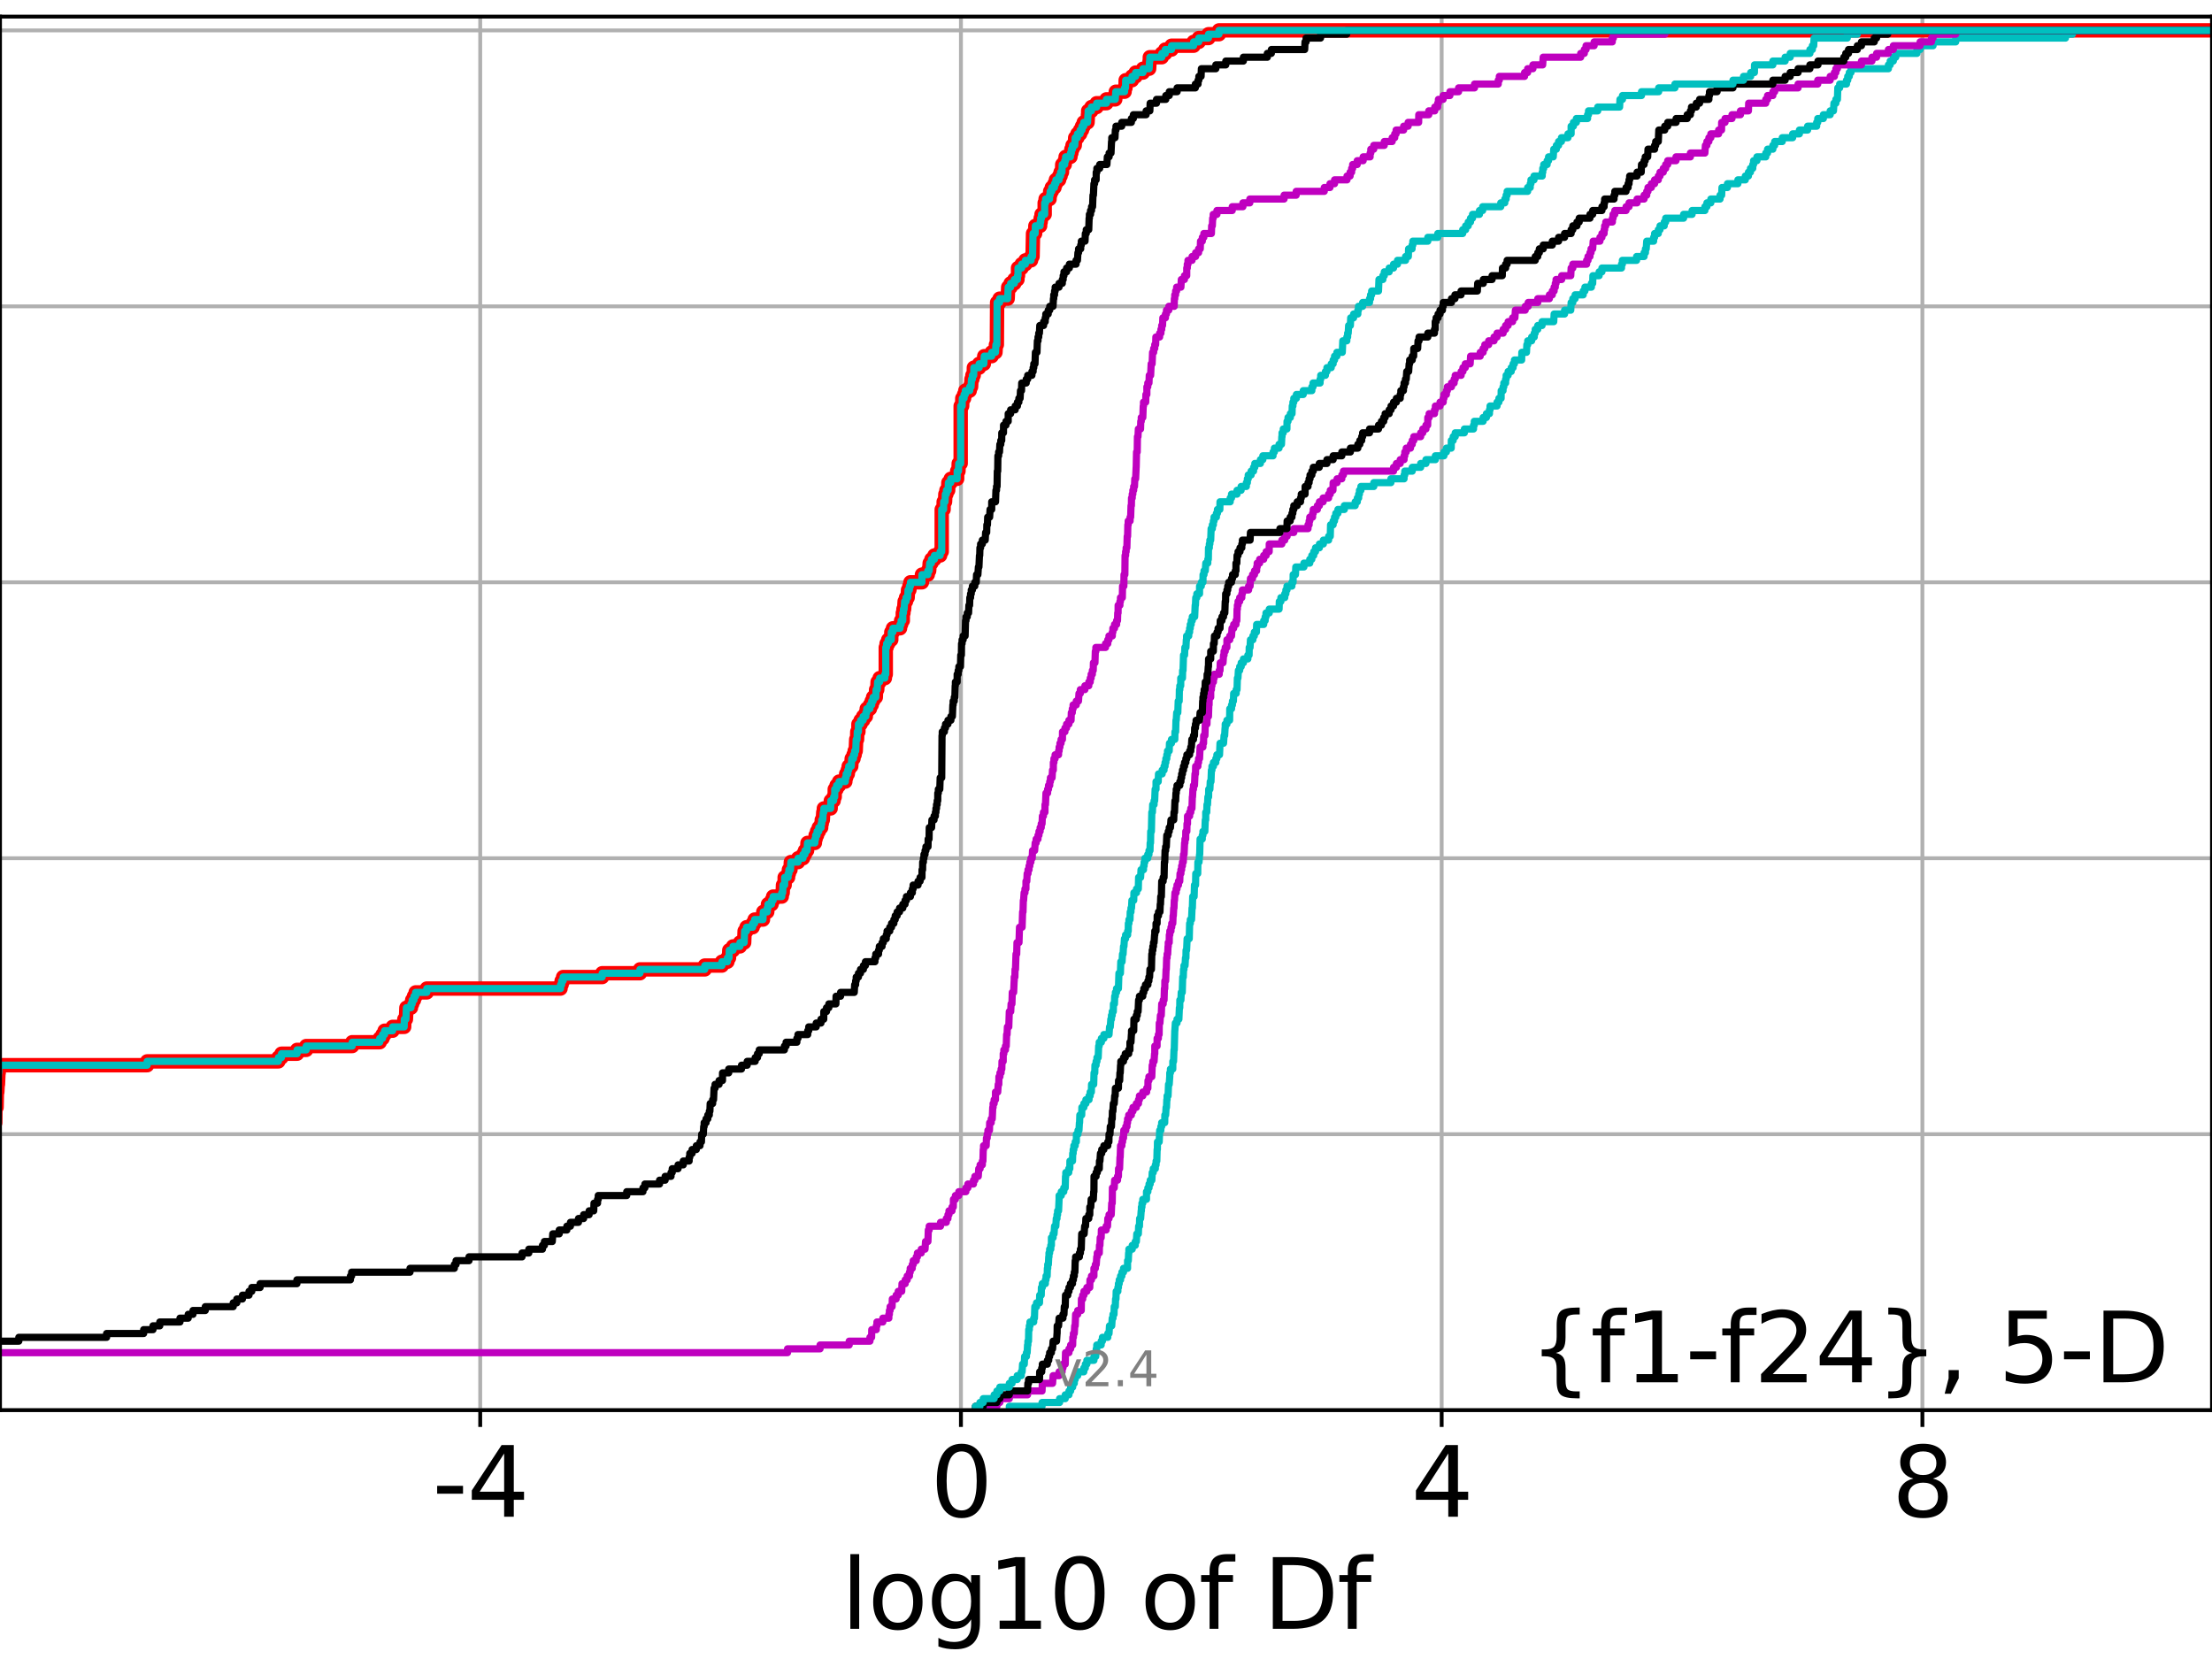 <?xml version="1.0" encoding="utf-8" standalone="no"?>
<!DOCTYPE svg PUBLIC "-//W3C//DTD SVG 1.1//EN"
  "http://www.w3.org/Graphics/SVG/1.1/DTD/svg11.dtd">
<svg height="345.6pt" version="1.1" viewBox="0 0 460.8 345.6" width="460.8pt" xmlns="http://www.w3.org/2000/svg" xmlns:xlink="http://www.w3.org/1999/xlink">
 <defs>
  <style type="text/css">*{stroke-linecap:butt;stroke-linejoin:round;}</style>
 </defs>
 <g id="figure_1">
  <g id="patch_1">
   <path d="M 0 345.6 
L 460.8 345.6 
L 460.8 0 
L 0 0 
z
" style="fill:#ffffff;"/>
  </g>
  <g id="axes_1">
   <g id="patch_2">
    <path d="M 0 293.76 
L 460.8 293.76 
L 460.8 3.456 
L 0 3.456 
z
" style="fill:#ffffff;"/>
   </g>
   <g id="matplotlib.axis_1">
    <g id="xtick_1">
     <g id="line2d_1">
      <path clip-path="url(#p58b0b79d28)" d="M 100.037 293.76 
L 100.037 3.456 
" style="fill:none;stroke:#b0b0b0;stroke-linecap:square;stroke-width:0.8;"/>
     </g>
     <g id="line2d_2">
      <defs>
       <path d="M 0 0 
L 0 3.5 
" id="mb69ddfb1f0" style="stroke:#000000;stroke-width:0.8;"/>
      </defs>
      <g>
       <use style="stroke:#000000;stroke-width:0.8;" x="100.037" xlink:href="#mb69ddfb1f0" y="293.76"/>
      </g>
     </g>
     <g id="text_1">
      <!-- -4 -->
      <g transform="translate(90.066 315.957)scale(0.2 -0.2)">
       <defs>
        <path d="M 313 2009 
L 1997 2009 
L 1997 1497 
L 313 1497 
L 313 2009 
z
" id="DejaVuSans-2d" transform="scale(0.016)"/>
        <path d="M 2419 4116 
L 825 1625 
L 2419 1625 
L 2419 4116 
z
M 2253 4666 
L 3047 4666 
L 3047 1625 
L 3713 1625 
L 3713 1100 
L 3047 1100 
L 3047 0 
L 2419 0 
L 2419 1100 
L 313 1100 
L 313 1709 
L 2253 4666 
z
" id="DejaVuSans-34" transform="scale(0.016)"/>
       </defs>
       <use xlink:href="#DejaVuSans-2d"/>
       <use x="36.084" xlink:href="#DejaVuSans-34"/>
      </g>
     </g>
    </g>
    <g id="xtick_2">
     <g id="line2d_3">
      <path clip-path="url(#p58b0b79d28)" d="M 200.181 293.76 
L 200.181 3.456 
" style="fill:none;stroke:#b0b0b0;stroke-linecap:square;stroke-width:0.8;"/>
     </g>
     <g id="line2d_4">
      <g>
       <use style="stroke:#000000;stroke-width:0.8;" x="200.181" xlink:href="#mb69ddfb1f0" y="293.76"/>
      </g>
     </g>
     <g id="text_2">
      <!-- 0 -->
      <g transform="translate(193.819 315.957)scale(0.2 -0.2)">
       <defs>
        <path d="M 2034 4250 
Q 1547 4250 1301 3770 
Q 1056 3291 1056 2328 
Q 1056 1369 1301 889 
Q 1547 409 2034 409 
Q 2525 409 2770 889 
Q 3016 1369 3016 2328 
Q 3016 3291 2770 3770 
Q 2525 4250 2034 4250 
z
M 2034 4750 
Q 2819 4750 3233 4129 
Q 3647 3509 3647 2328 
Q 3647 1150 3233 529 
Q 2819 -91 2034 -91 
Q 1250 -91 836 529 
Q 422 1150 422 2328 
Q 422 3509 836 4129 
Q 1250 4750 2034 4750 
z
" id="DejaVuSans-30" transform="scale(0.016)"/>
       </defs>
       <use xlink:href="#DejaVuSans-30"/>
      </g>
     </g>
    </g>
    <g id="xtick_3">
     <g id="line2d_5">
      <path clip-path="url(#p58b0b79d28)" d="M 300.326 293.76 
L 300.326 3.456 
" style="fill:none;stroke:#b0b0b0;stroke-linecap:square;stroke-width:0.8;"/>
     </g>
     <g id="line2d_6">
      <g>
       <use style="stroke:#000000;stroke-width:0.8;" x="300.326" xlink:href="#mb69ddfb1f0" y="293.76"/>
      </g>
     </g>
     <g id="text_3">
      <!-- 4 -->
      <g transform="translate(293.964 315.957)scale(0.2 -0.2)">
       <use xlink:href="#DejaVuSans-34"/>
      </g>
     </g>
    </g>
    <g id="xtick_4">
     <g id="line2d_7">
      <path clip-path="url(#p58b0b79d28)" d="M 400.471 293.76 
L 400.471 3.456 
" style="fill:none;stroke:#b0b0b0;stroke-linecap:square;stroke-width:0.8;"/>
     </g>
     <g id="line2d_8">
      <g>
       <use style="stroke:#000000;stroke-width:0.8;" x="400.471" xlink:href="#mb69ddfb1f0" y="293.76"/>
      </g>
     </g>
     <g id="text_4">
      <!-- 8 -->
      <g transform="translate(394.108 315.957)scale(0.2 -0.2)">
       <defs>
        <path d="M 2034 2216 
Q 1584 2216 1326 1975 
Q 1069 1734 1069 1313 
Q 1069 891 1326 650 
Q 1584 409 2034 409 
Q 2484 409 2743 651 
Q 3003 894 3003 1313 
Q 3003 1734 2745 1975 
Q 2488 2216 2034 2216 
z
M 1403 2484 
Q 997 2584 770 2862 
Q 544 3141 544 3541 
Q 544 4100 942 4425 
Q 1341 4750 2034 4750 
Q 2731 4750 3128 4425 
Q 3525 4100 3525 3541 
Q 3525 3141 3298 2862 
Q 3072 2584 2669 2484 
Q 3125 2378 3379 2068 
Q 3634 1759 3634 1313 
Q 3634 634 3220 271 
Q 2806 -91 2034 -91 
Q 1263 -91 848 271 
Q 434 634 434 1313 
Q 434 1759 690 2068 
Q 947 2378 1403 2484 
z
M 1172 3481 
Q 1172 3119 1398 2916 
Q 1625 2713 2034 2713 
Q 2441 2713 2670 2916 
Q 2900 3119 2900 3481 
Q 2900 3844 2670 4047 
Q 2441 4250 2034 4250 
Q 1625 4250 1398 4047 
Q 1172 3844 1172 3481 
z
" id="DejaVuSans-38" transform="scale(0.016)"/>
       </defs>
       <use xlink:href="#DejaVuSans-38"/>
      </g>
     </g>
    </g>
    <g id="text_5">
     <!-- log10 of Df -->
     <g transform="translate(175.214 339.313)scale(0.2 -0.2)">
      <defs>
       <path d="M 603 4863 
L 1178 4863 
L 1178 0 
L 603 0 
L 603 4863 
z
" id="DejaVuSans-6c" transform="scale(0.016)"/>
       <path d="M 1959 3097 
Q 1497 3097 1228 2736 
Q 959 2375 959 1747 
Q 959 1119 1226 758 
Q 1494 397 1959 397 
Q 2419 397 2687 759 
Q 2956 1122 2956 1747 
Q 2956 2369 2687 2733 
Q 2419 3097 1959 3097 
z
M 1959 3584 
Q 2709 3584 3137 3096 
Q 3566 2609 3566 1747 
Q 3566 888 3137 398 
Q 2709 -91 1959 -91 
Q 1206 -91 779 398 
Q 353 888 353 1747 
Q 353 2609 779 3096 
Q 1206 3584 1959 3584 
z
" id="DejaVuSans-6f" transform="scale(0.016)"/>
       <path d="M 2906 1791 
Q 2906 2416 2648 2759 
Q 2391 3103 1925 3103 
Q 1463 3103 1205 2759 
Q 947 2416 947 1791 
Q 947 1169 1205 825 
Q 1463 481 1925 481 
Q 2391 481 2648 825 
Q 2906 1169 2906 1791 
z
M 3481 434 
Q 3481 -459 3084 -895 
Q 2688 -1331 1869 -1331 
Q 1566 -1331 1297 -1286 
Q 1028 -1241 775 -1147 
L 775 -588 
Q 1028 -725 1275 -790 
Q 1522 -856 1778 -856 
Q 2344 -856 2625 -561 
Q 2906 -266 2906 331 
L 2906 616 
Q 2728 306 2450 153 
Q 2172 0 1784 0 
Q 1141 0 747 490 
Q 353 981 353 1791 
Q 353 2603 747 3093 
Q 1141 3584 1784 3584 
Q 2172 3584 2450 3431 
Q 2728 3278 2906 2969 
L 2906 3500 
L 3481 3500 
L 3481 434 
z
" id="DejaVuSans-67" transform="scale(0.016)"/>
       <path d="M 794 531 
L 1825 531 
L 1825 4091 
L 703 3866 
L 703 4441 
L 1819 4666 
L 2450 4666 
L 2450 531 
L 3481 531 
L 3481 0 
L 794 0 
L 794 531 
z
" id="DejaVuSans-31" transform="scale(0.016)"/>
       <path id="DejaVuSans-20" transform="scale(0.016)"/>
       <path d="M 2375 4863 
L 2375 4384 
L 1825 4384 
Q 1516 4384 1395 4259 
Q 1275 4134 1275 3809 
L 1275 3500 
L 2222 3500 
L 2222 3053 
L 1275 3053 
L 1275 0 
L 697 0 
L 697 3053 
L 147 3053 
L 147 3500 
L 697 3500 
L 697 3744 
Q 697 4328 969 4595 
Q 1241 4863 1831 4863 
L 2375 4863 
z
" id="DejaVuSans-66" transform="scale(0.016)"/>
       <path d="M 1259 4147 
L 1259 519 
L 2022 519 
Q 2988 519 3436 956 
Q 3884 1394 3884 2338 
Q 3884 3275 3436 3711 
Q 2988 4147 2022 4147 
L 1259 4147 
z
M 628 4666 
L 1925 4666 
Q 3281 4666 3915 4102 
Q 4550 3538 4550 2338 
Q 4550 1131 3912 565 
Q 3275 0 1925 0 
L 628 0 
L 628 4666 
z
" id="DejaVuSans-44" transform="scale(0.016)"/>
      </defs>
      <use xlink:href="#DejaVuSans-6c"/>
      <use x="27.783" xlink:href="#DejaVuSans-6f"/>
      <use x="88.965" xlink:href="#DejaVuSans-67"/>
      <use x="152.441" xlink:href="#DejaVuSans-31"/>
      <use x="216.064" xlink:href="#DejaVuSans-30"/>
      <use x="279.688" xlink:href="#DejaVuSans-20"/>
      <use x="311.475" xlink:href="#DejaVuSans-6f"/>
      <use x="372.656" xlink:href="#DejaVuSans-66"/>
      <use x="407.861" xlink:href="#DejaVuSans-20"/>
      <use x="439.648" xlink:href="#DejaVuSans-44"/>
      <use x="516.65" xlink:href="#DejaVuSans-66"/>
     </g>
    </g>
   </g>
   <g id="matplotlib.axis_2">
    <g id="ytick_1">
     <g id="line2d_9">
      <path clip-path="url(#p58b0b79d28)" d="M 0 293.76 
L 460.8 293.76 
" style="fill:none;stroke:#b0b0b0;stroke-linecap:square;stroke-width:0.8;"/>
     </g>
     <g id="line2d_10">
      <defs>
       <path d="M 0 0 
L -3.5 0 
" id="me3b2eea169" style="stroke:#000000;stroke-width:0.8;"/>
      </defs>
      <g>
       <use style="stroke:#000000;stroke-width:0.8;" x="0" xlink:href="#me3b2eea169" y="293.76"/>
      </g>
     </g>
    </g>
    <g id="ytick_2">
     <g id="line2d_11">
      <path clip-path="url(#p58b0b79d28)" d="M 0 236.274 
L 460.8 236.274 
" style="fill:none;stroke:#b0b0b0;stroke-linecap:square;stroke-width:0.8;"/>
     </g>
     <g id="line2d_12">
      <g>
       <use style="stroke:#000000;stroke-width:0.8;" x="0" xlink:href="#me3b2eea169" y="236.274"/>
      </g>
     </g>
    </g>
    <g id="ytick_3">
     <g id="line2d_13">
      <path clip-path="url(#p58b0b79d28)" d="M 0 178.788 
L 460.8 178.788 
" style="fill:none;stroke:#b0b0b0;stroke-linecap:square;stroke-width:0.8;"/>
     </g>
     <g id="line2d_14">
      <g>
       <use style="stroke:#000000;stroke-width:0.8;" x="0" xlink:href="#me3b2eea169" y="178.788"/>
      </g>
     </g>
    </g>
    <g id="ytick_4">
     <g id="line2d_15">
      <path clip-path="url(#p58b0b79d28)" d="M 0 121.302 
L 460.8 121.302 
" style="fill:none;stroke:#b0b0b0;stroke-linecap:square;stroke-width:0.8;"/>
     </g>
     <g id="line2d_16">
      <g>
       <use style="stroke:#000000;stroke-width:0.8;" x="0" xlink:href="#me3b2eea169" y="121.302"/>
      </g>
     </g>
    </g>
    <g id="ytick_5">
     <g id="line2d_17">
      <path clip-path="url(#p58b0b79d28)" d="M 0 63.816 
L 460.8 63.816 
" style="fill:none;stroke:#b0b0b0;stroke-linecap:square;stroke-width:0.8;"/>
     </g>
     <g id="line2d_18">
      <g>
       <use style="stroke:#000000;stroke-width:0.8;" x="0" xlink:href="#me3b2eea169" y="63.816"/>
      </g>
     </g>
    </g>
    <g id="ytick_6">
     <g id="line2d_19">
      <path clip-path="url(#p58b0b79d28)" d="M 0 6.33 
L 460.8 6.33 
" style="fill:none;stroke:#b0b0b0;stroke-linecap:square;stroke-width:0.8;"/>
     </g>
     <g id="line2d_20">
      <g>
       <use style="stroke:#000000;stroke-width:0.8;" x="0" xlink:href="#me3b2eea169" y="6.33"/>
      </g>
     </g>
    </g>
   </g>
   <g id="line2d_21">
    <path clip-path="url(#p58b0b79d28)" d="M -1 233.879 
L -0.989 233.879 
L -0.95 230.685 
L -0.712 230.685 
L -0.643 227.491 
L -0.559 227.491 
L -0.475 225.895 
L -0.423 225.895 
L -0.319 223.499 
L -0.271 223.499 
L -0.258 221.903 
L 30.654 221.903 
L 30.654 221.104 
L 57.995 221.104 
L 57.995 220.306 
L 58.634 220.306 
L 58.634 219.507 
L 61.89 219.507 
L 61.89 218.709 
L 63.79 218.709 
L 63.79 217.91 
L 73.37 217.91 
L 73.37 217.112 
L 79.106 217.112 
L 79.106 216.314 
L 79.696 216.314 
L 79.696 215.515 
L 80.12 215.515 
L 80.12 214.717 
L 81.788 214.717 
L 81.788 213.918 
L 84.194 213.918 
L 84.232 212.322 
L 84.561 212.322 
L 84.662 209.926 
L 85.61 209.926 
L 85.61 209.128 
L 85.866 209.128 
L 85.866 208.33 
L 86.241 208.33 
L 86.241 207.531 
L 86.583 207.531 
L 86.583 206.733 
L 88.907 206.733 
L 88.907 205.934 
L 116.765 205.934 
L 116.765 205.136 
L 116.996 205.136 
L 116.996 204.337 
L 117.305 204.337 
L 117.305 203.539 
L 125.443 203.539 
L 125.443 202.741 
L 133.313 202.741 
L 133.313 201.942 
L 146.818 201.942 
L 146.818 201.144 
L 150.389 201.144 
L 150.389 200.345 
L 151.532 200.345 
L 151.532 199.547 
L 151.865 199.547 
L 151.922 197.95 
L 152.701 197.95 
L 152.701 197.152 
L 154.144 197.152 
L 154.144 196.353 
L 155.023 196.353 
L 155.116 193.958 
L 155.509 193.958 
L 155.509 193.16 
L 156.793 193.16 
L 156.793 192.361 
L 157.199 192.361 
L 157.199 191.563 
L 158.942 191.563 
L 159.001 189.966 
L 159.831 189.966 
L 159.831 189.168 
L 159.981 189.168 
L 159.981 188.369 
L 160.729 188.369 
L 160.729 187.571 
L 161.055 187.571 
L 161.055 186.772 
L 162.855 186.772 
L 162.855 185.974 
L 163.05 185.974 
L 163.109 184.377 
L 163.457 184.377 
L 163.459 182.78 
L 164.172 182.78 
L 164.172 181.982 
L 164.341 181.982 
L 164.341 181.183 
L 164.67 181.183 
L 164.747 179.587 
L 166.253 179.587 
L 166.253 178.788 
L 167.281 178.788 
L 167.281 177.99 
L 167.687 177.99 
L 167.687 177.191 
L 168.129 177.191 
L 168.212 175.594 
L 169.754 175.594 
L 169.754 174.796 
L 169.909 174.796 
L 169.909 173.998 
L 170.206 173.998 
L 170.206 173.199 
L 170.567 173.199 
L 170.567 172.401 
L 171.063 172.401 
L 171.063 171.602 
L 171.185 171.602 
L 171.185 170.804 
L 171.405 170.804 
L 171.503 169.207 
L 171.624 169.207 
L 171.624 168.409 
L 173.042 168.409 
L 173.072 166.812 
L 173.658 166.812 
L 173.658 166.013 
L 173.885 166.013 
L 173.894 164.417 
L 174.267 164.417 
L 174.267 163.618 
L 174.796 163.618 
L 174.796 162.82 
L 176.098 162.82 
L 176.098 162.021 
L 176.264 162.021 
L 176.264 161.223 
L 176.61 161.223 
L 176.61 160.425 
L 176.8 160.425 
L 176.8 159.626 
L 177.332 159.626 
L 177.427 158.029 
L 177.803 158.029 
L 177.803 157.231 
L 178.044 157.231 
L 178.044 156.432 
L 178.262 156.432 
L 178.361 154.037 
L 178.543 154.037 
L 178.585 152.44 
L 178.822 152.44 
L 178.826 150.844 
L 179.284 150.844 
L 179.284 150.045 
L 179.814 150.045 
L 179.814 149.247 
L 180.369 149.247 
L 180.369 148.448 
L 180.552 148.448 
L 180.552 147.65 
L 181.223 147.65 
L 181.223 146.851 
L 181.592 146.851 
L 181.592 146.053 
L 181.885 146.053 
L 181.885 145.255 
L 182.446 145.255 
L 182.507 143.658 
L 182.743 143.658 
L 182.82 142.061 
L 183.246 142.061 
L 183.246 141.263 
L 184.336 141.263 
L 184.336 140.464 
L 184.522 140.464 
L 184.522 134.875 
L 184.691 134.875 
L 184.691 134.077 
L 185.038 134.077 
L 185.038 133.278 
L 185.667 133.278 
L 185.675 131.682 
L 186.018 131.682 
L 186.018 130.883 
L 187.492 130.883 
L 187.492 130.085 
L 187.715 130.085 
L 187.715 129.286 
L 188.067 129.286 
L 188.069 127.69 
L 188.205 127.69 
L 188.205 126.891 
L 188.348 126.891 
L 188.452 125.294 
L 188.74 125.294 
L 188.74 124.496 
L 189.08 124.496 
L 189.159 122.899 
L 189.444 122.899 
L 189.444 122.101 
L 189.659 122.101 
L 189.659 121.302 
L 192.058 121.302 
L 192.058 119.705 
L 193.274 119.705 
L 193.274 118.907 
L 193.56 118.907 
L 193.669 117.31 
L 194.037 117.31 
L 194.037 116.512 
L 194.655 116.512 
L 194.655 115.713 
L 195.846 115.713 
L 195.846 114.915 
L 196.176 114.915 
L 196.176 106.132 
L 196.57 106.132 
L 196.582 104.535 
L 196.87 104.535 
L 196.937 102.939 
L 197.154 102.939 
L 197.154 102.14 
L 197.52 102.14 
L 197.561 100.543 
L 198.054 100.543 
L 198.054 99.745 
L 199.392 99.745 
L 199.392 98.148 
L 199.666 98.148 
L 199.717 96.551 
L 200.126 96.551 
L 200.126 84.575 
L 200.434 84.575 
L 200.464 82.978 
L 200.838 82.978 
L 200.838 82.18 
L 201.091 82.18 
L 201.091 81.381 
L 202.013 81.381 
L 202.013 80.583 
L 202.292 80.583 
L 202.377 78.986 
L 202.566 78.986 
L 202.566 78.188 
L 202.841 78.188 
L 202.873 76.591 
L 203.968 76.591 
L 203.968 75.792 
L 204.953 75.792 
L 205.037 74.196 
L 206.591 74.196 
L 206.591 73.397 
L 207.374 73.397 
L 207.471 71.8 
L 207.663 71.8 
L 207.715 63.018 
L 208.233 63.018 
L 208.233 62.219 
L 209.916 62.219 
L 210.026 59.824 
L 210.531 59.824 
L 210.531 59.026 
L 211.313 59.026 
L 211.313 58.227 
L 211.957 58.227 
L 211.957 57.429 
L 212.072 57.429 
L 212.072 55.832 
L 212.828 55.832 
L 212.828 55.034 
L 213.603 55.034 
L 213.603 54.235 
L 214.79 54.235 
L 214.79 53.437 
L 215.102 53.437 
L 215.2 48.646 
L 215.636 48.646 
L 215.686 47.05 
L 216.679 47.05 
L 216.679 46.251 
L 216.794 46.251 
L 216.794 45.453 
L 216.968 45.453 
L 216.968 44.654 
L 217.626 44.654 
L 217.626 42.259 
L 217.816 42.259 
L 217.816 41.461 
L 218.638 41.461 
L 218.638 40.662 
L 218.768 40.662 
L 218.768 39.864 
L 219.109 39.864 
L 219.109 39.065 
L 219.668 39.065 
L 219.668 38.267 
L 219.96 38.267 
L 219.96 37.469 
L 220.633 37.469 
L 220.633 36.67 
L 220.941 36.67 
L 220.941 35.872 
L 221.229 35.872 
L 221.284 34.275 
L 221.807 34.275 
L 221.807 33.476 
L 221.984 33.476 
L 221.984 32.678 
L 222.995 32.678 
L 222.995 31.88 
L 223.186 31.88 
L 223.186 31.081 
L 223.421 31.081 
L 223.421 30.283 
L 223.891 30.283 
L 223.984 28.686 
L 224.444 28.686 
L 224.444 27.888 
L 225.013 27.888 
L 225.013 27.089 
L 225.408 27.089 
L 225.408 26.291 
L 225.764 26.291 
L 225.764 25.492 
L 226.559 25.492 
L 226.641 23.895 
L 226.685 23.895 
L 226.685 23.097 
L 227.366 23.097 
L 227.366 22.299 
L 228.453 22.299 
L 228.453 21.5 
L 230.486 21.5 
L 230.486 20.702 
L 232.329 20.702 
L 232.438 19.105 
L 234.274 19.105 
L 234.274 18.307 
L 234.463 18.307 
L 234.498 16.71 
L 235.817 16.71 
L 235.817 15.911 
L 236.578 15.911 
L 236.578 15.113 
L 238.105 15.113 
L 238.105 14.314 
L 239.384 14.314 
L 239.474 12.718 
L 239.526 12.718 
L 239.526 11.919 
L 242.026 11.919 
L 242.026 11.121 
L 242.744 11.121 
L 242.744 10.322 
L 244.053 10.322 
L 244.053 9.524 
L 248.653 9.524 
L 248.653 8.726 
L 249.727 8.726 
L 249.727 7.927 
L 251.746 7.927 
L 251.746 7.129 
L 253.934 7.129 
L 253.934 6.33 
L 253.934 6.33 
L 460.8 6.33 
L 460.8 6.33 
" style="fill:none;stroke:#ff0000;stroke-linecap:square;stroke-width:3;"/>
   </g>
   <g id="line2d_22">
    <path clip-path="url(#p58b0b79d28)" d="M 210.26 293.76 
L 210.26 292.962 
L 217.079 292.962 
L 217.079 292.163 
L 220.732 292.163 
L 220.732 291.365 
L 221.907 291.365 
L 221.907 290.566 
L 222.687 290.566 
L 222.687 289.768 
L 223.033 289.768 
L 223.033 288.97 
L 223.455 288.97 
L 223.455 288.171 
L 223.794 288.171 
L 223.794 287.373 
L 223.978 287.373 
L 223.978 286.574 
L 224.504 286.574 
L 224.504 285.776 
L 225.777 285.776 
L 225.777 284.977 
L 226.096 284.977 
L 226.096 284.179 
L 226.416 284.179 
L 226.416 283.381 
L 227.885 283.381 
L 227.885 282.582 
L 228.263 282.582 
L 228.369 280.985 
L 228.476 280.985 
L 228.476 280.187 
L 229.394 280.187 
L 229.394 279.389 
L 229.651 279.389 
L 229.651 278.59 
L 230.777 278.59 
L 230.777 277.792 
L 231.031 277.792 
L 231.127 276.195 
L 231.592 276.195 
L 231.696 274.598 
L 231.855 274.598 
L 231.855 273.8 
L 232.069 273.8 
L 232.115 272.203 
L 232.34 272.203 
L 232.392 270.606 
L 232.48 270.606 
L 232.524 269.009 
L 232.873 269.009 
L 232.873 268.211 
L 232.988 268.211 
L 232.988 267.412 
L 233.157 267.412 
L 233.157 266.614 
L 233.435 266.614 
L 233.435 265.815 
L 233.712 265.815 
L 233.712 265.017 
L 234.048 265.017 
L 234.048 264.219 
L 234.887 264.219 
L 234.894 262.622 
L 235.046 262.622 
L 235.114 261.025 
L 235.164 261.025 
L 235.164 260.227 
L 235.864 260.227 
L 235.864 259.428 
L 236.496 259.428 
L 236.496 258.63 
L 236.723 258.63 
L 236.816 257.033 
L 237.139 257.033 
L 237.202 255.436 
L 237.371 255.436 
L 237.404 253.839 
L 237.616 253.839 
L 237.725 252.242 
L 237.775 252.242 
L 237.775 251.444 
L 237.887 251.444 
L 237.887 250.646 
L 238.063 250.646 
L 238.063 249.847 
L 238.834 249.847 
L 238.835 248.25 
L 239.122 248.25 
L 239.122 247.452 
L 239.368 247.452 
L 239.368 246.653 
L 239.613 246.653 
L 239.613 245.855 
L 239.953 245.855 
L 240.028 244.258 
L 240.24 244.258 
L 240.24 243.46 
L 240.677 243.46 
L 240.677 242.661 
L 240.834 242.661 
L 240.834 241.863 
L 240.985 241.863 
L 241.049 239.468 
L 241.1 239.468 
L 241.124 237.871 
L 241.48 237.871 
L 241.58 235.476 
L 241.826 235.476 
L 241.826 234.677 
L 241.995 234.677 
L 241.995 233.879 
L 242.632 233.879 
L 242.659 232.282 
L 242.826 232.282 
L 242.917 230.685 
L 243.006 230.685 
L 243.069 229.088 
L 243.126 229.088 
L 243.126 228.29 
L 243.33 228.29 
L 243.427 225.895 
L 243.567 225.895 
L 243.677 224.298 
L 243.683 224.298 
L 243.683 223.499 
L 243.822 223.499 
L 243.822 222.701 
L 244.312 222.701 
L 244.32 221.104 
L 244.47 221.104 
L 244.561 218.709 
L 244.617 218.709 
L 244.724 214.717 
L 244.741 214.717 
L 244.847 213.12 
L 245.19 213.12 
L 245.19 212.322 
L 245.582 212.322 
L 245.688 209.926 
L 245.764 209.926 
L 245.782 208.33 
L 246.006 208.33 
L 246.072 206.733 
L 246.285 206.733 
L 246.377 203.539 
L 246.499 203.539 
L 246.552 201.942 
L 246.642 201.942 
L 246.642 201.144 
L 246.867 201.144 
L 246.955 199.547 
L 247.05 199.547 
L 247.077 197.95 
L 247.191 197.95 
L 247.299 195.555 
L 247.74 195.555 
L 247.822 192.361 
L 247.964 192.361 
L 247.964 191.563 
L 248.222 191.563 
L 248.326 189.168 
L 248.388 189.168 
L 248.462 186.772 
L 248.76 186.772 
L 248.829 184.377 
L 249.055 184.377 
L 249.101 181.982 
L 249.507 181.982 
L 249.54 179.587 
L 249.78 179.587 
L 249.89 177.99 
L 249.919 177.99 
L 249.999 174.796 
L 250.456 174.796 
L 250.456 173.998 
L 250.59 173.998 
L 250.59 173.199 
L 250.988 173.199 
L 251.081 170.804 
L 251.173 170.804 
L 251.175 169.207 
L 251.389 169.207 
L 251.434 167.61 
L 251.547 167.61 
L 251.625 166.013 
L 251.772 166.013 
L 251.795 164.417 
L 252.042 164.417 
L 252.116 162.82 
L 252.269 162.82 
L 252.359 160.425 
L 252.473 160.425 
L 252.473 159.626 
L 252.781 159.626 
L 252.781 158.828 
L 253.278 158.828 
L 253.278 158.029 
L 253.496 158.029 
L 253.496 157.231 
L 254.05 157.231 
L 254.153 154.836 
L 254.886 154.836 
L 254.994 153.239 
L 255.117 153.239 
L 255.204 151.642 
L 255.237 151.642 
L 255.237 150.844 
L 255.59 150.844 
L 255.59 150.045 
L 256.151 150.045 
L 256.183 147.65 
L 256.556 147.65 
L 256.556 146.851 
L 256.738 146.851 
L 256.738 146.053 
L 256.941 146.053 
L 256.994 144.456 
L 257.519 144.456 
L 257.519 143.658 
L 257.695 143.658 
L 257.769 141.263 
L 257.887 141.263 
L 257.979 139.666 
L 258.249 139.666 
L 258.249 138.867 
L 258.565 138.867 
L 258.565 138.069 
L 259.029 138.069 
L 259.029 137.27 
L 259.948 137.27 
L 259.948 136.472 
L 260.21 136.472 
L 260.234 134.875 
L 260.409 134.875 
L 260.49 133.278 
L 261 133.278 
L 261 132.48 
L 261.298 132.48 
L 261.298 131.682 
L 261.734 131.682 
L 261.782 130.085 
L 263.25 130.085 
L 263.25 129.286 
L 263.559 129.286 
L 263.559 128.488 
L 263.73 128.488 
L 263.73 127.69 
L 264.408 127.69 
L 264.408 126.891 
L 266.457 126.891 
L 266.503 125.294 
L 266.832 125.294 
L 266.832 124.496 
L 267.637 124.496 
L 267.637 123.697 
L 267.871 123.697 
L 267.871 122.899 
L 268.105 122.899 
L 268.105 122.101 
L 269.128 122.101 
L 269.128 121.302 
L 269.372 121.302 
L 269.391 119.705 
L 269.865 119.705 
L 269.94 118.109 
L 271.627 118.109 
L 271.627 117.31 
L 272.849 117.31 
L 272.849 116.512 
L 273.274 116.512 
L 273.274 115.713 
L 273.674 115.713 
L 273.674 114.915 
L 274.047 114.915 
L 274.047 114.116 
L 274.858 114.116 
L 274.858 113.318 
L 275.683 113.318 
L 275.683 112.52 
L 276.772 112.52 
L 276.772 111.721 
L 277.118 111.721 
L 277.181 109.326 
L 277.719 109.326 
L 277.719 108.528 
L 278.002 108.528 
L 278.002 107.729 
L 278.273 107.729 
L 278.273 106.931 
L 278.715 106.931 
L 278.715 106.132 
L 280.049 106.132 
L 280.049 105.334 
L 282.309 105.334 
L 282.309 104.535 
L 282.755 104.535 
L 282.755 103.737 
L 283.035 103.737 
L 283.035 102.939 
L 283.197 102.939 
L 283.197 102.14 
L 283.499 102.14 
L 283.499 101.342 
L 286.186 101.342 
L 286.186 100.543 
L 289.748 100.543 
L 289.748 99.745 
L 292.491 99.745 
L 292.491 98.947 
L 292.643 98.947 
L 292.643 98.148 
L 294.196 98.148 
L 294.196 97.35 
L 295.951 97.35 
L 295.951 96.551 
L 297.052 96.551 
L 297.052 95.753 
L 299.013 95.753 
L 299.013 94.954 
L 300.798 94.954 
L 300.798 94.156 
L 301.312 94.156 
L 301.312 93.358 
L 302.316 93.358 
L 302.335 91.761 
L 302.724 91.761 
L 302.724 90.962 
L 303.148 90.962 
L 303.148 90.164 
L 305.057 90.164 
L 305.057 89.366 
L 306.959 89.366 
L 306.959 88.567 
L 307.121 88.567 
L 307.121 87.769 
L 308.961 87.769 
L 308.961 86.97 
L 309.648 86.97 
L 309.648 86.172 
L 310.281 86.172 
L 310.281 85.373 
L 310.405 85.373 
L 310.405 84.575 
L 311.861 84.575 
L 311.861 83.777 
L 312.251 83.777 
L 312.251 82.978 
L 312.707 82.978 
L 312.723 81.381 
L 313.11 81.381 
L 313.11 80.583 
L 313.272 80.583 
L 313.272 79.785 
L 313.648 79.785 
L 313.648 78.986 
L 313.761 78.986 
L 313.761 78.188 
L 314.17 78.188 
L 314.17 77.389 
L 314.813 77.389 
L 314.813 76.591 
L 315.202 76.591 
L 315.202 75.792 
L 315.483 75.792 
L 315.483 74.994 
L 316.987 74.994 
L 317.025 73.397 
L 317.993 73.397 
L 318.072 71.8 
L 318.253 71.8 
L 318.253 71.002 
L 319.069 71.002 
L 319.069 70.204 
L 319.611 70.204 
L 319.611 69.405 
L 319.814 69.405 
L 319.814 68.607 
L 320.343 68.607 
L 320.343 67.808 
L 321.24 67.808 
L 321.24 67.01 
L 323.671 67.01 
L 323.752 65.413 
L 325.931 65.413 
L 325.931 64.615 
L 327.219 64.615 
L 327.296 63.018 
L 327.645 63.018 
L 327.645 62.219 
L 328.121 62.219 
L 328.121 61.421 
L 329.811 61.421 
L 329.811 60.623 
L 330.165 60.623 
L 330.165 59.824 
L 331.515 59.824 
L 331.515 59.026 
L 331.787 59.026 
L 331.828 57.429 
L 333.128 57.429 
L 333.128 56.63 
L 333.712 56.63 
L 333.712 55.832 
L 337.79 55.832 
L 337.79 55.034 
L 337.97 55.034 
L 337.97 54.235 
L 340.932 54.235 
L 340.932 53.437 
L 342.492 53.437 
L 342.492 52.638 
L 342.777 52.638 
L 342.777 51.84 
L 342.938 51.84 
L 343.043 50.243 
L 344.48 50.243 
L 344.48 49.445 
L 344.682 49.445 
L 344.682 48.646 
L 345.454 48.646 
L 345.454 47.848 
L 345.813 47.848 
L 345.813 47.05 
L 346.689 47.05 
L 346.689 46.251 
L 346.99 46.251 
L 346.99 45.453 
L 350.724 45.453 
L 350.724 44.654 
L 352.494 44.654 
L 352.494 43.856 
L 355.159 43.856 
L 355.159 43.057 
L 355.579 43.057 
L 355.579 42.259 
L 356.398 42.259 
L 356.398 41.461 
L 358.318 41.461 
L 358.318 40.662 
L 358.653 40.662 
L 358.718 39.065 
L 359.856 39.065 
L 359.856 38.267 
L 362.035 38.267 
L 362.035 37.469 
L 363.579 37.469 
L 363.579 36.67 
L 364.228 36.67 
L 364.228 35.872 
L 364.647 35.872 
L 364.647 35.073 
L 365.131 35.073 
L 365.131 34.275 
L 365.303 34.275 
L 365.303 33.476 
L 366 33.476 
L 366 32.678 
L 367.841 32.678 
L 367.841 31.88 
L 368.215 31.88 
L 368.215 31.081 
L 369.314 31.081 
L 369.314 30.283 
L 369.699 30.283 
L 369.699 29.484 
L 371.275 29.484 
L 371.275 28.686 
L 373.442 28.686 
L 373.442 27.888 
L 374.847 27.888 
L 374.847 27.089 
L 376.558 27.089 
L 376.558 26.291 
L 378.444 26.291 
L 378.444 25.492 
L 378.671 25.492 
L 378.671 24.694 
L 379.839 24.694 
L 379.839 23.895 
L 381.262 23.895 
L 381.262 23.097 
L 381.944 23.097 
L 382.047 21.5 
L 382.446 21.5 
L 382.446 20.702 
L 382.768 20.702 
L 382.85 18.307 
L 383.234 18.307 
L 383.234 17.508 
L 384.653 17.508 
L 384.653 16.71 
L 384.915 16.71 
L 384.915 15.911 
L 385.239 15.911 
L 385.239 15.113 
L 385.593 15.113 
L 385.593 14.314 
L 393.389 14.314 
L 393.389 13.516 
L 393.762 13.516 
L 393.762 12.718 
L 394.413 12.718 
L 394.413 11.919 
L 394.924 11.919 
L 394.924 11.121 
L 399.336 11.121 
L 399.336 10.322 
L 399.994 10.322 
L 399.994 9.524 
L 402.689 9.524 
L 402.689 8.726 
L 407.411 8.726 
L 407.411 7.927 
L 430.28 7.927 
L 430.28 7.129 
L 431.732 7.129 
L 431.732 6.33 
L 431.732 6.33 
L 460.8 6.33 
L 460.8 6.33 
" style="fill:none;stroke:#00bfbf;stroke-linecap:square;stroke-width:1.5;"/>
   </g>
   <g id="line2d_23">
    <path clip-path="url(#p58b0b79d28)" d="M 204.827 293.76 
L 204.827 292.962 
L 207.675 292.962 
L 207.675 292.163 
L 208.28 292.163 
L 208.28 291.365 
L 210.26 291.365 
L 210.26 290.566 
L 214.058 290.566 
L 214.058 289.768 
L 217.079 289.768 
L 217.134 288.171 
L 219.27 288.171 
L 219.381 286.574 
L 220.627 286.574 
L 220.627 285.776 
L 221.255 285.776 
L 221.255 284.977 
L 221.431 284.977 
L 221.431 284.179 
L 221.907 284.179 
L 221.965 281.784 
L 222.687 281.784 
L 222.687 280.985 
L 223.033 280.985 
L 223.033 280.187 
L 223.455 280.187 
L 223.492 278.59 
L 223.606 278.59 
L 223.606 277.792 
L 223.794 277.792 
L 223.881 276.195 
L 223.978 276.195 
L 224.072 273.8 
L 224.504 273.8 
L 224.504 273.001 
L 225.244 273.001 
L 225.28 270.606 
L 225.547 270.606 
L 225.547 269.808 
L 225.805 269.808 
L 225.805 269.009 
L 226.416 269.009 
L 226.416 268.211 
L 227.016 268.211 
L 227.059 266.614 
L 227.371 266.614 
L 227.371 265.815 
L 227.885 265.815 
L 227.888 264.219 
L 228.18 264.219 
L 228.18 263.42 
L 228.369 263.42 
L 228.476 261.823 
L 228.58 261.823 
L 228.58 261.025 
L 229.002 261.025 
L 229.038 259.428 
L 229.138 259.428 
L 229.193 257.831 
L 229.394 257.831 
L 229.436 256.234 
L 230.429 256.234 
L 230.429 255.436 
L 230.715 255.436 
L 230.777 253.839 
L 231.031 253.839 
L 231.031 253.041 
L 231.488 253.041 
L 231.592 250.646 
L 231.696 250.646 
L 231.739 247.452 
L 232.115 247.452 
L 232.199 245.855 
L 232.802 245.855 
L 232.802 245.057 
L 232.986 245.057 
L 233.012 243.46 
L 233.228 243.46 
L 233.313 241.065 
L 233.354 241.065 
L 233.435 238.669 
L 233.712 238.669 
L 233.712 237.871 
L 233.856 237.871 
L 233.856 237.072 
L 234.048 237.072 
L 234.105 235.476 
L 234.526 235.476 
L 234.526 234.677 
L 234.773 234.677 
L 234.773 233.879 
L 234.894 233.879 
L 234.894 233.08 
L 235.132 233.08 
L 235.132 232.282 
L 235.687 232.282 
L 235.687 231.484 
L 236.018 231.484 
L 236.018 230.685 
L 236.715 230.685 
L 236.715 229.887 
L 237.17 229.887 
L 237.17 229.088 
L 237.362 229.088 
L 237.362 228.29 
L 238.063 228.29 
L 238.063 227.491 
L 238.867 227.491 
L 238.867 226.693 
L 239.122 226.693 
L 239.147 225.096 
L 239.338 225.096 
L 239.338 224.298 
L 239.94 224.298 
L 240.028 221.903 
L 240.158 221.903 
L 240.158 221.104 
L 240.416 221.104 
L 240.517 219.507 
L 240.562 219.507 
L 240.563 217.91 
L 241.04 217.91 
L 241.043 216.314 
L 241.308 216.314 
L 241.308 215.515 
L 241.465 215.515 
L 241.498 213.12 
L 241.637 213.12 
L 241.737 211.523 
L 241.911 211.523 
L 242.007 209.128 
L 242.316 209.128 
L 242.316 208.33 
L 242.496 208.33 
L 242.566 205.934 
L 242.643 205.934 
L 242.659 204.337 
L 242.826 204.337 
L 242.917 201.942 
L 242.962 201.942 
L 243.035 199.547 
L 243.126 199.547 
L 243.126 198.749 
L 243.247 198.749 
L 243.322 197.152 
L 243.366 197.152 
L 243.366 196.353 
L 243.567 196.353 
L 243.59 194.756 
L 243.691 194.756 
L 243.691 193.958 
L 243.935 193.958 
L 243.935 193.16 
L 244.093 193.16 
L 244.093 192.361 
L 244.312 192.361 
L 244.374 190.764 
L 244.424 190.764 
L 244.507 189.168 
L 244.561 189.168 
L 244.621 187.571 
L 244.672 187.571 
L 244.766 185.974 
L 245.002 185.974 
L 245.002 185.175 
L 245.19 185.175 
L 245.19 184.377 
L 245.497 184.377 
L 245.497 183.579 
L 245.764 183.579 
L 245.821 181.982 
L 246.006 181.982 
L 246.006 181.183 
L 246.158 181.183 
L 246.158 180.385 
L 246.319 180.385 
L 246.319 179.587 
L 246.499 179.587 
L 246.552 177.99 
L 246.667 177.99 
L 246.77 175.594 
L 246.845 175.594 
L 246.845 174.796 
L 246.999 174.796 
L 247.019 173.199 
L 247.244 173.199 
L 247.27 171.602 
L 247.38 171.602 
L 247.382 170.006 
L 247.822 170.006 
L 247.822 169.207 
L 248.062 169.207 
L 248.062 168.409 
L 248.307 168.409 
L 248.388 166.013 
L 248.425 166.013 
L 248.508 164.417 
L 248.621 164.417 
L 248.621 163.618 
L 248.829 163.618 
L 248.939 161.223 
L 249.036 161.223 
L 249.076 159.626 
L 249.54 159.626 
L 249.54 158.828 
L 249.689 158.828 
L 249.689 158.029 
L 249.89 158.029 
L 249.999 155.634 
L 250.59 155.634 
L 250.59 154.836 
L 250.724 154.836 
L 250.746 153.239 
L 251.007 153.239 
L 251.081 150.844 
L 251.434 150.844 
L 251.463 149.247 
L 251.746 149.247 
L 251.823 146.851 
L 251.875 146.851 
L 251.898 145.255 
L 252.212 145.255 
L 252.214 143.658 
L 252.359 143.658 
L 252.359 142.859 
L 252.473 142.859 
L 252.473 142.061 
L 252.781 142.061 
L 252.781 141.263 
L 252.937 141.263 
L 252.937 140.464 
L 253.988 140.464 
L 253.988 139.666 
L 254.153 139.666 
L 254.199 138.069 
L 254.778 138.069 
L 254.886 136.472 
L 254.994 136.472 
L 254.994 135.674 
L 255.237 135.674 
L 255.237 134.875 
L 255.582 134.875 
L 255.59 133.278 
L 256.183 133.278 
L 256.183 132.48 
L 256.55 132.48 
L 256.653 130.883 
L 256.994 130.883 
L 256.994 130.085 
L 257.475 130.085 
L 257.475 129.286 
L 257.651 129.286 
L 257.704 126.891 
L 257.769 126.891 
L 257.769 126.093 
L 257.909 126.093 
L 257.909 125.294 
L 258.249 125.294 
L 258.249 124.496 
L 258.693 124.496 
L 258.693 123.697 
L 258.813 123.697 
L 258.813 122.899 
L 260.102 122.899 
L 260.102 122.101 
L 260.417 122.101 
L 260.49 120.504 
L 260.929 120.504 
L 260.929 119.705 
L 261.336 119.705 
L 261.336 118.907 
L 261.782 118.907 
L 261.782 118.109 
L 261.895 118.109 
L 261.895 117.31 
L 262.406 117.31 
L 262.406 116.512 
L 263.25 116.512 
L 263.25 115.713 
L 263.765 115.713 
L 263.765 114.915 
L 264.393 114.915 
L 264.408 113.318 
L 267.033 113.318 
L 267.033 112.52 
L 267.637 112.52 
L 267.637 111.721 
L 268.131 111.721 
L 268.131 110.923 
L 269.523 110.923 
L 269.523 110.124 
L 272.484 110.124 
L 272.484 109.326 
L 272.713 109.326 
L 272.713 108.528 
L 272.849 108.528 
L 272.849 107.729 
L 273.434 107.729 
L 273.434 106.931 
L 273.577 106.931 
L 273.577 106.132 
L 274.43 106.132 
L 274.43 105.334 
L 274.858 105.334 
L 274.858 104.535 
L 275.636 104.535 
L 275.636 103.737 
L 276.772 103.737 
L 276.772 102.939 
L 277.118 102.939 
L 277.118 102.14 
L 277.676 102.14 
L 277.719 100.543 
L 278.535 100.543 
L 278.535 99.745 
L 279.524 99.745 
L 279.524 98.947 
L 279.86 98.947 
L 279.86 98.148 
L 290.301 98.148 
L 290.301 97.35 
L 290.893 97.35 
L 290.893 96.551 
L 291.691 96.551 
L 291.691 95.753 
L 292.491 95.753 
L 292.491 94.954 
L 292.643 94.954 
L 292.643 94.156 
L 292.944 94.156 
L 292.944 93.358 
L 293.831 93.358 
L 293.831 92.559 
L 294.196 92.559 
L 294.196 91.761 
L 294.517 91.761 
L 294.517 90.962 
L 295.951 90.962 
L 295.951 90.164 
L 296.392 90.164 
L 296.392 89.366 
L 297.052 89.366 
L 297.052 88.567 
L 297.411 88.567 
L 297.438 86.97 
L 297.715 86.97 
L 297.715 86.172 
L 298.837 86.172 
L 298.837 85.373 
L 299.013 85.373 
L 299.013 84.575 
L 299.985 84.575 
L 299.985 83.777 
L 300.646 83.777 
L 300.646 82.978 
L 300.798 82.978 
L 300.798 82.18 
L 301.312 82.18 
L 301.312 81.381 
L 301.509 81.381 
L 301.509 80.583 
L 302.364 80.583 
L 302.364 79.785 
L 302.925 79.785 
L 302.925 78.986 
L 303.148 78.986 
L 303.148 78.188 
L 304.383 78.188 
L 304.383 77.389 
L 304.757 77.389 
L 304.757 76.591 
L 305.245 76.591 
L 305.245 75.792 
L 306.261 75.792 
L 306.353 74.196 
L 308.356 74.196 
L 308.356 73.397 
L 308.961 73.397 
L 308.961 72.599 
L 309.313 72.599 
L 309.313 71.8 
L 310.117 71.8 
L 310.117 71.002 
L 311.235 71.002 
L 311.235 70.204 
L 311.861 70.204 
L 311.861 69.405 
L 313.133 69.405 
L 313.133 68.607 
L 313.648 68.607 
L 313.648 67.808 
L 314.17 67.808 
L 314.17 67.01 
L 315.103 67.01 
L 315.103 66.211 
L 315.582 66.211 
L 315.685 64.615 
L 317.731 64.615 
L 317.731 63.816 
L 318.349 63.816 
L 318.349 63.018 
L 320.343 63.018 
L 320.343 62.219 
L 322.765 62.219 
L 322.765 61.421 
L 323.373 61.421 
L 323.373 60.623 
L 323.752 60.623 
L 323.752 59.824 
L 323.995 59.824 
L 323.995 59.026 
L 324.157 59.026 
L 324.157 58.227 
L 325.326 58.227 
L 325.326 57.429 
L 327.219 57.429 
L 327.296 55.832 
L 327.645 55.832 
L 327.645 55.034 
L 330.524 55.034 
L 330.524 54.235 
L 330.811 54.235 
L 330.811 53.437 
L 331.215 53.437 
L 331.215 52.638 
L 331.441 52.638 
L 331.441 51.84 
L 331.787 51.84 
L 331.889 50.243 
L 333.294 50.243 
L 333.294 49.445 
L 333.712 49.445 
L 333.712 48.646 
L 334.165 48.646 
L 334.165 47.848 
L 334.277 47.848 
L 334.277 47.05 
L 334.513 47.05 
L 334.513 46.251 
L 335.886 46.251 
L 335.886 45.453 
L 336.031 45.453 
L 336.031 44.654 
L 336.394 44.654 
L 336.394 43.856 
L 338.735 43.856 
L 338.735 43.057 
L 339.357 43.057 
L 339.357 42.259 
L 341.034 42.259 
L 341.034 41.461 
L 342.492 41.461 
L 342.492 40.662 
L 343.043 40.662 
L 343.043 39.864 
L 343.309 39.864 
L 343.309 39.065 
L 344.003 39.065 
L 344.003 38.267 
L 344.682 38.267 
L 344.682 37.469 
L 345.454 37.469 
L 345.454 36.67 
L 345.813 36.67 
L 345.813 35.872 
L 346.491 35.872 
L 346.491 35.073 
L 346.99 35.073 
L 346.99 34.275 
L 347.414 34.275 
L 347.414 33.476 
L 349.139 33.476 
L 349.139 32.678 
L 352.141 32.678 
L 352.141 31.88 
L 355.159 31.88 
L 355.265 30.283 
L 355.579 30.283 
L 355.579 29.484 
L 355.993 29.484 
L 355.993 28.686 
L 356.398 28.686 
L 356.398 27.888 
L 358.022 27.888 
L 358.022 27.089 
L 358.63 27.089 
L 358.653 25.492 
L 359.36 25.492 
L 359.36 24.694 
L 360.805 24.694 
L 360.805 23.895 
L 362.568 23.895 
L 362.568 23.097 
L 364.228 23.097 
L 364.279 21.5 
L 367.841 21.5 
L 367.841 20.702 
L 368.215 20.702 
L 368.215 19.903 
L 369.314 19.903 
L 369.314 19.105 
L 369.699 19.105 
L 369.699 18.307 
L 374.573 18.307 
L 374.573 17.508 
L 378.671 17.508 
L 378.671 16.71 
L 381.262 16.71 
L 381.262 15.911 
L 382.134 15.911 
L 382.134 15.113 
L 382.446 15.113 
L 382.446 14.314 
L 382.768 14.314 
L 382.768 13.516 
L 387.773 13.516 
L 387.773 12.718 
L 389.962 12.718 
L 389.962 11.919 
L 390.926 11.919 
L 390.926 11.121 
L 393.389 11.121 
L 393.389 10.322 
L 394.413 10.322 
L 394.413 9.524 
L 399.994 9.524 
L 399.994 8.726 
L 402.363 8.726 
L 402.363 7.927 
L 402.689 7.927 
L 402.689 7.129 
L 407.411 7.129 
L 407.411 6.33 
L 407.411 6.33 
L 460.8 6.33 
L 460.8 6.33 
" style="fill:none;stroke:#bf00bf;stroke-linecap:square;stroke-width:1.5;"/>
   </g>
   <g id="line2d_24">
    <path clip-path="url(#p58b0b79d28)" d="M 203.203 293.76 
L 203.203 292.962 
L 204.827 292.962 
L 204.827 292.163 
L 207.675 292.163 
L 207.675 291.365 
L 208.28 291.365 
L 208.28 290.566 
L 210.26 290.566 
L 210.26 289.768 
L 214.058 289.768 
L 214.127 288.171 
L 214.263 288.171 
L 214.263 287.373 
L 216.547 287.373 
L 216.586 285.776 
L 217.01 285.776 
L 217.01 284.977 
L 217.134 284.977 
L 217.134 284.179 
L 218.19 284.179 
L 218.19 283.381 
L 218.47 283.381 
L 218.47 282.582 
L 218.658 282.582 
L 218.658 281.784 
L 219.027 281.784 
L 219.027 280.985 
L 219.27 280.985 
L 219.381 279.389 
L 220.095 279.389 
L 220.199 277.792 
L 220.212 277.792 
L 220.234 276.195 
L 220.519 276.195 
L 220.627 274.598 
L 221.431 274.598 
L 221.431 273.8 
L 221.642 273.8 
L 221.714 272.203 
L 221.907 272.203 
L 221.965 269.808 
L 222.437 269.808 
L 222.437 269.009 
L 222.687 269.009 
L 222.687 268.211 
L 222.996 268.211 
L 222.996 267.412 
L 223.42 267.412 
L 223.42 266.614 
L 223.606 266.614 
L 223.606 265.815 
L 223.794 265.815 
L 223.794 265.017 
L 223.918 265.017 
L 223.985 262.622 
L 224.072 262.622 
L 224.072 261.823 
L 224.86 261.823 
L 224.86 261.025 
L 225.069 261.025 
L 225.069 260.227 
L 225.244 260.227 
L 225.34 257.033 
L 225.85 257.033 
L 225.955 255.436 
L 226.136 255.436 
L 226.211 253.839 
L 226.808 253.839 
L 226.808 253.041 
L 227.016 253.041 
L 227.033 251.444 
L 227.227 251.444 
L 227.311 249.847 
L 227.758 249.847 
L 227.834 248.25 
L 227.885 248.25 
L 227.908 245.057 
L 228.335 245.057 
L 228.335 244.258 
L 228.589 244.258 
L 228.589 243.46 
L 229.002 243.46 
L 229.038 241.863 
L 229.138 241.863 
L 229.244 240.266 
L 229.509 240.266 
L 229.509 239.468 
L 229.958 239.468 
L 229.958 238.669 
L 230.777 238.669 
L 230.777 237.871 
L 231.006 237.871 
L 231.031 236.274 
L 231.23 236.274 
L 231.294 234.677 
L 231.534 234.677 
L 231.592 233.08 
L 231.696 233.08 
L 231.735 231.484 
L 231.837 231.484 
L 231.921 229.887 
L 232.115 229.887 
L 232.212 228.29 
L 232.31 228.29 
L 232.356 226.693 
L 232.986 226.693 
L 233.012 225.096 
L 233.246 225.096 
L 233.299 223.499 
L 233.366 223.499 
L 233.435 221.903 
L 233.48 221.903 
L 233.48 221.104 
L 234.048 221.104 
L 234.048 220.306 
L 234.408 220.306 
L 234.408 219.507 
L 235.132 219.507 
L 235.132 218.709 
L 235.383 218.709 
L 235.39 217.112 
L 235.601 217.112 
L 235.687 215.515 
L 235.715 215.515 
L 235.715 214.717 
L 236.177 214.717 
L 236.216 212.322 
L 236.711 212.322 
L 236.711 211.523 
L 236.908 211.523 
L 236.908 210.725 
L 237.083 210.725 
L 237.192 208.33 
L 237.362 208.33 
L 237.362 207.531 
L 238.063 207.531 
L 238.063 206.733 
L 238.274 206.733 
L 238.274 205.934 
L 238.618 205.934 
L 238.618 205.136 
L 239.133 205.136 
L 239.133 204.337 
L 239.338 204.337 
L 239.338 203.539 
L 239.482 203.539 
L 239.551 201.942 
L 239.863 201.942 
L 239.94 198.749 
L 240.028 198.749 
L 240.028 197.95 
L 240.158 197.95 
L 240.158 197.152 
L 240.291 197.152 
L 240.291 196.353 
L 240.416 196.353 
L 240.52 194.756 
L 240.562 194.756 
L 240.562 193.958 
L 240.822 193.958 
L 240.824 192.361 
L 241.043 192.361 
L 241.061 190.764 
L 241.335 190.764 
L 241.335 189.966 
L 241.637 189.966 
L 241.7 188.369 
L 241.753 188.369 
L 241.807 186.772 
L 241.935 186.772 
L 242.007 183.579 
L 242.306 183.579 
L 242.306 182.78 
L 242.496 182.78 
L 242.565 179.587 
L 242.639 179.587 
L 242.703 177.191 
L 242.82 177.191 
L 242.82 176.393 
L 242.962 176.393 
L 243.068 173.998 
L 243.366 173.998 
L 243.366 173.199 
L 243.567 173.199 
L 243.567 172.401 
L 243.827 172.401 
L 243.935 170.804 
L 244.507 170.804 
L 244.561 169.207 
L 244.672 169.207 
L 244.764 166.812 
L 244.904 166.812 
L 244.97 165.215 
L 245.035 165.215 
L 245.035 164.417 
L 245.19 164.417 
L 245.19 163.618 
L 245.778 163.618 
L 245.778 162.82 
L 246.006 162.82 
L 246.006 162.021 
L 246.158 162.021 
L 246.158 161.223 
L 246.328 161.223 
L 246.328 160.425 
L 246.546 160.425 
L 246.546 159.626 
L 246.77 159.626 
L 246.77 158.828 
L 247.036 158.828 
L 247.036 158.029 
L 247.244 158.029 
L 247.244 157.231 
L 247.819 157.231 
L 247.819 156.432 
L 248.062 156.432 
L 248.062 155.634 
L 248.187 155.634 
L 248.284 154.037 
L 248.629 154.037 
L 248.629 153.239 
L 248.829 153.239 
L 248.871 151.642 
L 249.036 151.642 
L 249.036 150.844 
L 249.169 150.844 
L 249.169 150.045 
L 249.89 150.045 
L 249.999 148.448 
L 250.463 148.448 
L 250.537 146.053 
L 250.59 146.053 
L 250.59 145.255 
L 250.724 145.255 
L 250.724 144.456 
L 250.849 144.456 
L 250.849 143.658 
L 251.027 143.658 
L 251.081 142.061 
L 251.434 142.061 
L 251.468 140.464 
L 251.605 140.464 
L 251.703 138.867 
L 251.746 138.867 
L 251.772 137.27 
L 252.212 137.27 
L 252.214 135.674 
L 252.757 135.674 
L 252.783 134.077 
L 252.937 134.077 
L 252.994 132.48 
L 253.529 132.48 
L 253.529 131.682 
L 253.751 131.682 
L 253.751 130.883 
L 254.153 130.883 
L 254.199 129.286 
L 254.557 129.286 
L 254.557 128.488 
L 254.886 128.488 
L 254.886 127.69 
L 255.153 127.69 
L 255.237 125.294 
L 255.308 125.294 
L 255.329 123.697 
L 255.59 123.697 
L 255.59 122.899 
L 255.759 122.899 
L 255.759 122.101 
L 255.962 122.101 
L 255.962 121.302 
L 256.547 121.302 
L 256.547 120.504 
L 256.758 120.504 
L 256.758 119.705 
L 257.331 119.705 
L 257.331 118.907 
L 257.471 118.907 
L 257.475 117.31 
L 257.651 117.31 
L 257.704 115.713 
L 257.909 115.713 
L 257.909 114.915 
L 258.313 114.915 
L 258.313 114.116 
L 258.693 114.116 
L 258.693 113.318 
L 258.813 113.318 
L 258.813 112.52 
L 260.417 112.52 
L 260.49 110.923 
L 266.629 110.923 
L 266.629 110.124 
L 268.087 110.124 
L 268.131 108.528 
L 268.772 108.528 
L 268.772 107.729 
L 269.138 107.729 
L 269.138 106.931 
L 269.319 106.931 
L 269.319 106.132 
L 269.523 106.132 
L 269.523 105.334 
L 270.233 105.334 
L 270.233 104.535 
L 270.923 104.535 
L 270.923 103.737 
L 271.081 103.737 
L 271.081 102.939 
L 271.871 102.939 
L 271.883 101.342 
L 272.484 101.342 
L 272.484 100.543 
L 272.713 100.543 
L 272.713 99.745 
L 272.902 99.745 
L 272.902 98.947 
L 273.283 98.947 
L 273.283 98.148 
L 273.577 98.148 
L 273.577 97.35 
L 274.823 97.35 
L 274.823 96.551 
L 276.422 96.551 
L 276.422 95.753 
L 277.719 95.753 
L 277.719 94.954 
L 279.524 94.954 
L 279.524 94.156 
L 281.307 94.156 
L 281.307 93.358 
L 282.86 93.358 
L 282.86 92.559 
L 283.28 92.559 
L 283.28 91.761 
L 283.668 91.761 
L 283.668 90.962 
L 283.862 90.962 
L 283.862 90.164 
L 285.296 90.164 
L 285.296 89.366 
L 287.168 89.366 
L 287.168 88.567 
L 287.776 88.567 
L 287.776 87.769 
L 288.253 87.769 
L 288.253 86.97 
L 288.551 86.97 
L 288.551 86.172 
L 289.392 86.172 
L 289.392 85.373 
L 289.779 85.373 
L 289.779 84.575 
L 290.301 84.575 
L 290.301 83.777 
L 290.893 83.777 
L 290.893 82.978 
L 291.691 82.978 
L 291.691 82.18 
L 291.82 82.18 
L 291.82 81.381 
L 292.358 81.381 
L 292.358 80.583 
L 292.491 80.583 
L 292.491 79.785 
L 292.779 79.785 
L 292.779 78.986 
L 292.944 78.986 
L 293.054 77.389 
L 293.448 77.389 
L 293.554 75.792 
L 293.652 75.792 
L 293.652 74.994 
L 294.196 74.994 
L 294.196 74.196 
L 294.491 74.196 
L 294.517 72.599 
L 295.325 72.599 
L 295.404 71.002 
L 295.613 71.002 
L 295.613 70.204 
L 297.438 70.204 
L 297.438 69.405 
L 298.824 69.405 
L 298.824 68.607 
L 298.981 68.607 
L 298.981 67.01 
L 299.171 67.01 
L 299.171 66.211 
L 299.581 66.211 
L 299.581 65.413 
L 299.985 65.413 
L 299.985 64.615 
L 300.488 64.615 
L 300.488 63.816 
L 300.646 63.816 
L 300.646 63.018 
L 302.364 63.018 
L 302.364 62.219 
L 303.09 62.219 
L 303.09 61.421 
L 304.363 61.421 
L 304.363 60.623 
L 307.76 60.623 
L 307.832 59.026 
L 309.001 59.026 
L 309.001 58.227 
L 310.826 58.227 
L 310.826 57.429 
L 312.949 57.429 
L 312.991 55.832 
L 313.648 55.832 
L 313.648 55.034 
L 313.96 55.034 
L 313.96 54.235 
L 319.821 54.235 
L 319.821 53.437 
L 320.343 53.437 
L 320.343 52.638 
L 320.672 52.638 
L 320.672 51.84 
L 321.485 51.84 
L 321.485 51.042 
L 323.373 51.042 
L 323.373 50.243 
L 324.683 50.243 
L 324.683 49.445 
L 325.928 49.445 
L 325.928 48.646 
L 327.296 48.646 
L 327.296 47.848 
L 327.645 47.848 
L 327.645 47.05 
L 328.506 47.05 
L 328.506 46.251 
L 328.975 46.251 
L 328.975 45.453 
L 331.215 45.453 
L 331.215 44.654 
L 331.787 44.654 
L 331.787 43.856 
L 333.712 43.856 
L 333.712 43.057 
L 334.165 43.057 
L 334.165 42.259 
L 334.277 42.259 
L 334.277 41.461 
L 336.232 41.461 
L 336.232 40.662 
L 336.394 40.662 
L 336.394 39.864 
L 338.735 39.864 
L 338.735 39.065 
L 339.164 39.065 
L 339.164 38.267 
L 339.357 38.267 
L 339.357 37.469 
L 339.489 37.469 
L 339.489 36.67 
L 341.034 36.67 
L 341.034 35.872 
L 341.898 35.872 
L 341.954 34.275 
L 342.492 34.275 
L 342.492 33.476 
L 342.729 33.476 
L 342.729 32.678 
L 343.245 32.678 
L 343.309 31.081 
L 344.682 31.081 
L 344.682 30.283 
L 344.913 30.283 
L 344.913 29.484 
L 345.454 29.484 
L 345.56 27.089 
L 346.794 27.089 
L 346.794 26.291 
L 347.414 26.291 
L 347.414 25.492 
L 349.165 25.492 
L 349.165 24.694 
L 351.474 24.694 
L 351.474 23.895 
L 352.141 23.895 
L 352.141 23.097 
L 352.364 23.097 
L 352.364 22.299 
L 353.371 22.299 
L 353.371 21.5 
L 354.053 21.5 
L 354.053 20.702 
L 355.993 20.702 
L 355.993 19.903 
L 356.118 19.903 
L 356.118 19.105 
L 357.706 19.105 
L 357.706 18.307 
L 361.008 18.307 
L 361.008 17.508 
L 369.314 17.508 
L 369.314 16.71 
L 371.875 16.71 
L 371.875 15.911 
L 372.933 15.911 
L 372.933 15.113 
L 374.573 15.113 
L 374.573 14.314 
L 377.033 14.314 
L 377.033 13.516 
L 378.717 13.516 
L 378.717 12.718 
L 384.101 12.718 
L 384.101 11.919 
L 384.505 11.919 
L 384.505 11.121 
L 385.078 11.121 
L 385.078 10.322 
L 386.917 10.322 
L 386.917 9.524 
L 387.773 9.524 
L 387.773 8.726 
L 390.444 8.726 
L 390.444 7.927 
L 390.926 7.927 
L 390.926 7.129 
L 393.251 7.129 
L 393.251 6.33 
L 393.251 6.33 
L 460.8 6.33 
L 460.8 6.33 
" style="fill:none;stroke:#000000;stroke-linecap:square;stroke-width:1.5;"/>
   </g>
   <g id="line2d_25">
    <path clip-path="url(#p58b0b79d28)" d="M 203.203 293.76 
L 203.203 292.962 
L 204.137 292.962 
L 204.137 292.163 
L 204.827 292.163 
L 204.827 291.365 
L 207.099 291.365 
L 207.099 290.566 
L 207.675 290.566 
L 207.675 289.768 
L 208.28 289.768 
L 208.28 288.97 
L 210.26 288.97 
L 210.26 288.171 
L 210.831 288.171 
L 210.831 287.373 
L 211.906 287.373 
L 211.906 286.574 
L 212.754 286.574 
L 212.754 285.776 
L 212.924 285.776 
L 213.021 284.179 
L 213.376 284.179 
L 213.45 282.582 
L 213.827 282.582 
L 213.827 281.784 
L 213.975 281.784 
L 214.058 280.187 
L 214.127 280.187 
L 214.127 279.389 
L 214.258 279.389 
L 214.304 276.993 
L 214.422 276.993 
L 214.422 276.195 
L 214.557 276.195 
L 214.557 275.396 
L 215.34 275.396 
L 215.34 274.598 
L 215.493 274.598 
L 215.575 272.203 
L 215.928 272.203 
L 215.928 271.404 
L 216.547 271.404 
L 216.586 269.808 
L 216.909 269.808 
L 216.944 268.211 
L 217.134 268.211 
L 217.134 267.412 
L 217.771 267.412 
L 217.771 266.614 
L 217.91 266.614 
L 217.91 265.815 
L 218.141 265.815 
L 218.19 264.219 
L 218.261 264.219 
L 218.261 263.42 
L 218.394 263.42 
L 218.47 261.823 
L 218.52 261.823 
L 218.52 261.025 
L 218.658 261.025 
L 218.658 260.227 
L 218.899 260.227 
L 218.899 259.428 
L 219.027 259.428 
L 219.03 257.831 
L 219.381 257.831 
L 219.381 257.033 
L 219.58 257.033 
L 219.685 255.436 
L 219.948 255.436 
L 220.042 253.839 
L 220.193 253.839 
L 220.193 253.041 
L 220.318 253.041 
L 220.318 252.242 
L 220.519 252.242 
L 220.627 249.847 
L 220.631 249.847 
L 220.631 249.049 
L 221.081 249.049 
L 221.081 248.25 
L 221.606 248.25 
L 221.606 247.452 
L 221.907 247.452 
L 221.965 245.057 
L 222.027 245.057 
L 222.027 244.258 
L 222.64 244.258 
L 222.64 243.46 
L 222.86 243.46 
L 222.88 241.863 
L 223.425 241.863 
L 223.466 240.266 
L 223.56 240.266 
L 223.56 239.468 
L 223.703 239.468 
L 223.703 238.669 
L 223.985 238.669 
L 223.985 237.871 
L 224.222 237.871 
L 224.235 236.274 
L 224.57 236.274 
L 224.57 235.476 
L 224.772 235.476 
L 224.86 233.879 
L 224.898 233.879 
L 224.951 232.282 
L 225.34 232.282 
L 225.373 230.685 
L 225.793 230.685 
L 225.793 229.887 
L 226.211 229.887 
L 226.211 229.088 
L 226.868 229.088 
L 226.868 228.29 
L 227.102 228.29 
L 227.102 227.491 
L 227.352 227.491 
L 227.39 225.895 
L 227.834 225.895 
L 227.908 223.499 
L 228.061 223.499 
L 228.098 221.903 
L 228.337 221.903 
L 228.337 221.104 
L 228.514 221.104 
L 228.514 220.306 
L 228.771 220.306 
L 228.875 217.91 
L 228.981 217.91 
L 228.981 217.112 
L 229.436 217.112 
L 229.436 216.314 
L 229.958 216.314 
L 229.958 215.515 
L 231.031 215.515 
L 231.142 213.918 
L 231.292 213.918 
L 231.402 212.322 
L 231.534 212.322 
L 231.534 211.523 
L 231.696 211.523 
L 231.696 210.725 
L 231.921 210.725 
L 231.951 209.128 
L 232.158 209.128 
L 232.212 207.531 
L 232.356 207.531 
L 232.356 206.733 
L 232.591 206.733 
L 232.591 205.934 
L 232.986 205.934 
L 233.094 202.741 
L 233.402 202.741 
L 233.48 200.345 
L 233.749 200.345 
L 233.836 198.749 
L 233.958 198.749 
L 234.048 197.152 
L 234.137 197.152 
L 234.245 195.555 
L 234.478 195.555 
L 234.478 194.756 
L 234.91 194.756 
L 234.91 193.958 
L 235.03 193.958 
L 235.058 192.361 
L 235.179 192.361 
L 235.179 191.563 
L 235.402 191.563 
L 235.443 189.966 
L 235.601 189.966 
L 235.601 189.168 
L 235.715 189.168 
L 235.793 187.571 
L 236.177 187.571 
L 236.216 185.974 
L 236.752 185.974 
L 236.752 185.175 
L 237.129 185.175 
L 237.192 182.78 
L 237.609 182.78 
L 237.695 181.183 
L 238.211 181.183 
L 238.211 180.385 
L 238.339 180.385 
L 238.339 179.587 
L 238.498 179.587 
L 238.498 178.788 
L 239.098 178.788 
L 239.098 177.99 
L 239.354 177.99 
L 239.354 177.191 
L 239.566 177.191 
L 239.599 175.594 
L 239.677 175.594 
L 239.716 173.199 
L 239.855 173.199 
L 239.943 169.207 
L 240.069 169.207 
L 240.124 167.61 
L 240.416 167.61 
L 240.416 166.812 
L 240.536 166.812 
L 240.636 164.417 
L 240.822 164.417 
L 240.824 162.82 
L 241.276 162.82 
L 241.335 161.223 
L 242.101 161.223 
L 242.101 160.425 
L 242.496 160.425 
L 242.496 159.626 
L 242.703 159.626 
L 242.703 158.828 
L 242.868 158.828 
L 242.868 158.029 
L 243.068 158.029 
L 243.068 157.231 
L 243.21 157.231 
L 243.21 156.432 
L 243.567 156.432 
L 243.62 154.836 
L 244.036 154.836 
L 244.036 154.037 
L 244.733 154.037 
L 244.764 152.44 
L 244.908 152.44 
L 244.977 150.045 
L 245.035 150.045 
L 245.133 148.448 
L 245.359 148.448 
L 245.442 146.053 
L 245.646 146.053 
L 245.684 143.658 
L 245.778 143.658 
L 245.778 142.859 
L 245.964 142.859 
L 245.97 141.263 
L 246.328 141.263 
L 246.363 139.666 
L 246.448 139.666 
L 246.55 136.472 
L 246.77 136.472 
L 246.827 134.875 
L 247.054 134.875 
L 247.134 133.278 
L 247.186 133.278 
L 247.186 132.48 
L 247.637 132.48 
L 247.637 131.682 
L 247.819 131.682 
L 247.819 130.883 
L 247.954 130.883 
L 247.954 130.085 
L 248.145 130.085 
L 248.145 129.286 
L 248.371 129.286 
L 248.371 128.488 
L 248.871 128.488 
L 248.979 126.093 
L 249.028 126.093 
L 249.101 124.496 
L 249.32 124.496 
L 249.32 123.697 
L 249.885 123.697 
L 249.89 122.101 
L 250.254 122.101 
L 250.254 121.302 
L 250.593 121.302 
L 250.619 119.705 
L 250.817 119.705 
L 250.817 118.907 
L 251.081 118.907 
L 251.189 117.31 
L 251.605 117.31 
L 251.605 116.512 
L 251.717 116.512 
L 251.759 114.116 
L 251.926 114.116 
L 251.926 113.318 
L 252.041 113.318 
L 252.041 112.52 
L 252.212 112.52 
L 252.299 110.124 
L 252.554 110.124 
L 252.554 109.326 
L 252.763 109.326 
L 252.763 108.528 
L 252.908 108.528 
L 252.908 107.729 
L 253.398 107.729 
L 253.398 106.931 
L 253.614 106.931 
L 253.614 106.132 
L 254.117 106.132 
L 254.147 104.535 
L 256.271 104.535 
L 256.271 103.737 
L 256.547 103.737 
L 256.547 102.939 
L 257.694 102.939 
L 257.694 102.14 
L 258.544 102.14 
L 258.544 101.342 
L 259.638 101.342 
L 259.638 100.543 
L 259.849 100.543 
L 259.849 99.745 
L 260.029 99.745 
L 260.029 98.947 
L 260.629 98.947 
L 260.629 98.148 
L 261.139 98.148 
L 261.139 97.35 
L 261.398 97.35 
L 261.398 96.551 
L 262.562 96.551 
L 262.562 95.753 
L 263.072 95.753 
L 263.072 94.954 
L 265.196 94.954 
L 265.196 94.156 
L 265.477 94.156 
L 265.477 93.358 
L 266.446 93.358 
L 266.446 92.559 
L 266.952 92.559 
L 267.026 90.962 
L 267.072 90.962 
L 267.072 90.164 
L 267.323 90.164 
L 267.323 89.366 
L 268.087 89.366 
L 268.111 87.769 
L 268.318 87.769 
L 268.318 86.97 
L 268.801 86.97 
L 268.801 86.172 
L 269.156 86.172 
L 269.198 84.575 
L 269.337 84.575 
L 269.337 83.777 
L 269.523 83.777 
L 269.523 82.978 
L 270.062 82.978 
L 270.062 82.18 
L 271.488 82.18 
L 271.488 81.381 
L 273.283 81.381 
L 273.283 80.583 
L 273.527 80.583 
L 273.527 79.785 
L 274.995 79.785 
L 274.995 78.986 
L 275.129 78.986 
L 275.129 78.188 
L 276.108 78.188 
L 276.108 77.389 
L 276.422 77.389 
L 276.422 76.591 
L 277.318 76.591 
L 277.318 75.792 
L 277.719 75.792 
L 277.719 74.994 
L 278.011 74.994 
L 278.011 74.196 
L 278.495 74.196 
L 278.495 73.397 
L 279.623 73.397 
L 279.727 71.002 
L 280.568 71.002 
L 280.568 70.204 
L 280.737 70.204 
L 280.737 69.405 
L 280.856 69.405 
L 280.946 67.808 
L 281.307 67.808 
L 281.373 66.211 
L 281.981 66.211 
L 281.981 65.413 
L 282.86 65.413 
L 282.86 64.615 
L 282.987 64.615 
L 282.987 63.816 
L 283.862 63.816 
L 283.862 63.018 
L 285.296 63.018 
L 285.296 62.219 
L 285.513 62.219 
L 285.513 61.421 
L 285.737 61.421 
L 285.737 60.623 
L 287.168 60.623 
L 287.264 58.227 
L 288.074 58.227 
L 288.074 57.429 
L 288.376 57.429 
L 288.376 56.63 
L 289.392 56.63 
L 289.392 55.832 
L 290.301 55.832 
L 290.301 55.034 
L 291.124 55.034 
L 291.124 54.235 
L 292.806 54.235 
L 292.806 53.437 
L 293.383 53.437 
L 293.433 51.84 
L 294.162 51.84 
L 294.162 51.042 
L 294.319 51.042 
L 294.319 50.243 
L 297.438 50.243 
L 297.438 49.445 
L 299.516 49.445 
L 299.516 48.646 
L 304.705 48.646 
L 304.705 47.848 
L 305.32 47.848 
L 305.32 47.05 
L 305.857 47.05 
L 305.857 46.251 
L 306.331 46.251 
L 306.331 45.453 
L 306.75 45.453 
L 306.75 44.654 
L 308.199 44.654 
L 308.199 43.856 
L 308.861 43.856 
L 308.861 43.057 
L 312.636 43.057 
L 312.636 42.259 
L 313.475 42.259 
L 313.475 41.461 
L 313.756 41.461 
L 313.756 40.662 
L 313.96 40.662 
L 313.96 39.864 
L 318.238 39.864 
L 318.238 39.065 
L 318.775 39.065 
L 318.775 38.267 
L 318.922 38.267 
L 318.922 37.469 
L 319.56 37.469 
L 319.56 36.67 
L 321.27 36.67 
L 321.27 35.872 
L 321.384 35.872 
L 321.384 35.073 
L 321.586 35.073 
L 321.586 34.275 
L 322.295 34.275 
L 322.295 33.476 
L 322.59 33.476 
L 322.59 32.678 
L 323.567 32.678 
L 323.675 31.081 
L 324.22 31.081 
L 324.22 30.283 
L 324.683 30.283 
L 324.683 29.484 
L 325.271 29.484 
L 325.271 28.686 
L 326.634 28.686 
L 326.634 27.888 
L 327.293 27.888 
L 327.296 26.291 
L 327.767 26.291 
L 327.767 25.492 
L 328.388 25.492 
L 328.388 24.694 
L 330.719 24.694 
L 330.719 23.895 
L 330.914 23.895 
L 330.914 23.097 
L 332.835 23.097 
L 332.835 22.299 
L 337.39 22.299 
L 337.472 20.702 
L 337.995 20.702 
L 337.995 19.903 
L 341.954 19.903 
L 341.954 19.105 
L 345.529 19.105 
L 345.529 18.307 
L 348.918 18.307 
L 348.918 17.508 
L 361.008 17.508 
L 361.008 16.71 
L 363.206 16.71 
L 363.206 15.911 
L 364.697 15.911 
L 364.697 15.113 
L 365.475 15.113 
L 365.501 13.516 
L 369.314 13.516 
L 369.314 12.718 
L 371.875 12.718 
L 371.875 11.919 
L 372.933 11.919 
L 372.933 11.121 
L 377.04 11.121 
L 377.04 10.322 
L 377.549 10.322 
L 377.549 9.524 
L 377.83 9.524 
L 377.907 7.927 
L 384.819 7.927 
L 384.819 7.129 
L 386.917 7.129 
L 386.917 6.33 
L 386.917 6.33 
L 460.8 6.33 
L 460.8 6.33 
" style="fill:none;stroke:#00bfbf;stroke-linecap:square;stroke-width:1.5;"/>
   </g>
   <g id="line2d_26">
    <path clip-path="url(#p58b0b79d28)" d="M -1 281.784 
L 164.06 281.784 
L 164.06 280.985 
L 170.832 280.985 
L 170.832 280.187 
L 176.902 280.187 
L 176.902 279.389 
L 181.224 279.389 
L 181.224 278.59 
L 181.571 278.59 
L 181.603 276.993 
L 182.549 276.993 
L 182.549 276.195 
L 182.682 276.195 
L 182.682 275.396 
L 183.91 275.396 
L 183.91 274.598 
L 185.162 274.598 
L 185.162 273.8 
L 185.275 273.8 
L 185.275 273.001 
L 185.427 273.001 
L 185.427 272.203 
L 185.84 272.203 
L 185.886 270.606 
L 186.68 270.606 
L 186.68 269.808 
L 187.116 269.808 
L 187.116 269.009 
L 187.842 269.009 
L 187.901 267.412 
L 188.572 267.412 
L 188.572 266.614 
L 188.987 266.614 
L 188.987 265.815 
L 189.457 265.815 
L 189.457 265.017 
L 189.61 265.017 
L 189.61 264.219 
L 190.041 264.219 
L 190.041 263.42 
L 190.243 263.42 
L 190.243 262.622 
L 190.872 262.622 
L 190.872 261.823 
L 191.114 261.823 
L 191.114 261.025 
L 191.913 261.025 
L 191.913 260.227 
L 192.703 260.227 
L 192.805 258.63 
L 193.303 258.63 
L 193.384 256.234 
L 193.567 256.234 
L 193.567 255.436 
L 195.927 255.436 
L 195.927 254.638 
L 197.134 254.638 
L 197.134 253.839 
L 197.476 253.839 
L 197.476 253.041 
L 197.685 253.041 
L 197.685 252.242 
L 198.324 252.242 
L 198.324 251.444 
L 198.592 251.444 
L 198.62 249.847 
L 199.026 249.847 
L 199.026 249.049 
L 199.734 249.049 
L 199.734 248.25 
L 201.209 248.25 
L 201.209 247.452 
L 201.627 247.452 
L 201.627 246.653 
L 202.788 246.653 
L 202.788 245.855 
L 203.089 245.855 
L 203.089 245.057 
L 203.791 245.057 
L 203.892 243.46 
L 204.175 243.46 
L 204.175 242.661 
L 204.638 242.661 
L 204.638 241.863 
L 204.761 241.863 
L 204.827 239.468 
L 204.888 239.468 
L 204.888 238.669 
L 205.44 238.669 
L 205.496 237.072 
L 205.649 237.072 
L 205.649 236.274 
L 205.804 236.274 
L 205.804 235.476 
L 206.123 235.476 
L 206.164 233.879 
L 206.489 233.879 
L 206.489 233.08 
L 206.702 233.08 
L 206.807 230.685 
L 206.881 230.685 
L 206.881 229.887 
L 207.099 229.887 
L 207.099 229.088 
L 207.374 229.088 
L 207.378 227.491 
L 207.843 227.491 
L 207.95 225.895 
L 208.068 225.895 
L 208.094 224.298 
L 208.306 224.298 
L 208.306 223.499 
L 208.548 223.499 
L 208.548 222.701 
L 208.7 222.701 
L 208.732 221.104 
L 208.984 221.104 
L 208.99 219.507 
L 209.12 219.507 
L 209.12 218.709 
L 209.453 218.709 
L 209.453 217.91 
L 209.621 217.91 
L 209.695 215.515 
L 209.789 215.515 
L 209.859 213.918 
L 210.148 213.918 
L 210.255 210.725 
L 210.554 210.725 
L 210.626 209.128 
L 210.805 209.128 
L 210.875 206.733 
L 211.159 206.733 
L 211.267 204.337 
L 211.285 204.337 
L 211.285 203.539 
L 211.423 203.539 
L 211.452 201.942 
L 211.545 201.942 
L 211.653 198.749 
L 211.798 198.749 
L 211.854 196.353 
L 212.277 196.353 
L 212.378 193.16 
L 212.924 193.16 
L 213.028 189.966 
L 213.111 189.966 
L 213.18 187.571 
L 213.231 187.571 
L 213.34 185.974 
L 213.516 185.974 
L 213.516 185.175 
L 213.72 185.175 
L 213.728 183.579 
L 213.902 183.579 
L 213.975 181.982 
L 214.155 181.982 
L 214.155 181.183 
L 214.37 181.183 
L 214.37 180.385 
L 214.533 180.385 
L 214.533 179.587 
L 214.757 179.587 
L 214.757 178.788 
L 215.024 178.788 
L 215.096 177.191 
L 215.536 177.191 
L 215.644 175.594 
L 215.847 175.594 
L 215.847 174.796 
L 216.231 174.796 
L 216.231 173.998 
L 216.434 173.998 
L 216.434 173.199 
L 216.677 173.199 
L 216.677 172.401 
L 216.909 172.401 
L 216.909 171.602 
L 217.08 171.602 
L 217.147 170.006 
L 217.365 170.006 
L 217.365 169.207 
L 217.68 169.207 
L 217.692 167.61 
L 217.793 167.61 
L 217.896 165.215 
L 218.234 165.215 
L 218.234 164.417 
L 218.421 164.417 
L 218.421 163.618 
L 218.676 163.618 
L 218.676 162.82 
L 218.818 162.82 
L 218.818 162.021 
L 219.17 162.021 
L 219.258 160.425 
L 219.424 160.425 
L 219.435 158.828 
L 219.555 158.828 
L 219.555 158.029 
L 219.796 158.029 
L 219.796 157.231 
L 220.519 157.231 
L 220.519 156.432 
L 220.635 156.432 
L 220.635 155.634 
L 220.804 155.634 
L 220.804 154.836 
L 221.039 154.836 
L 221.039 154.037 
L 221.326 154.037 
L 221.34 152.44 
L 221.849 152.44 
L 221.849 151.642 
L 222.188 151.642 
L 222.188 150.844 
L 222.674 150.844 
L 222.674 150.045 
L 223.123 150.045 
L 223.175 148.448 
L 223.379 148.448 
L 223.379 147.65 
L 223.541 147.65 
L 223.541 146.851 
L 224.206 146.851 
L 224.206 146.053 
L 224.667 146.053 
L 224.772 144.456 
L 225.051 144.456 
L 225.051 143.658 
L 226.001 143.658 
L 226.001 142.859 
L 226.815 142.859 
L 226.815 142.061 
L 227.117 142.061 
L 227.117 141.263 
L 227.305 141.263 
L 227.305 140.464 
L 227.557 140.464 
L 227.557 139.666 
L 227.738 139.666 
L 227.78 138.069 
L 228.101 138.069 
L 228.176 135.674 
L 228.288 135.674 
L 228.288 134.875 
L 230.303 134.875 
L 230.303 134.077 
L 230.773 134.077 
L 230.773 133.278 
L 231.014 133.278 
L 231.014 132.48 
L 231.714 132.48 
L 231.714 131.682 
L 231.828 131.682 
L 231.828 130.883 
L 232.178 130.883 
L 232.178 130.085 
L 232.611 130.085 
L 232.611 129.286 
L 232.795 129.286 
L 232.843 127.69 
L 232.915 127.69 
L 232.927 126.093 
L 233.297 126.093 
L 233.297 125.294 
L 233.408 125.294 
L 233.408 124.496 
L 233.803 124.496 
L 233.848 122.101 
L 234.121 122.101 
L 234.151 119.705 
L 234.329 119.705 
L 234.373 115.713 
L 234.484 115.713 
L 234.484 114.915 
L 234.598 114.915 
L 234.598 114.116 
L 234.746 114.116 
L 234.815 111.721 
L 234.899 111.721 
L 234.949 109.326 
L 235.022 109.326 
L 235.022 108.528 
L 235.418 108.528 
L 235.418 107.729 
L 235.534 107.729 
L 235.615 105.334 
L 235.69 105.334 
L 235.714 103.737 
L 235.866 103.737 
L 235.866 102.939 
L 235.99 102.939 
L 235.99 102.14 
L 236.164 102.14 
L 236.164 101.342 
L 236.335 101.342 
L 236.399 99.745 
L 236.571 99.745 
L 236.681 97.35 
L 236.691 97.35 
L 236.763 94.156 
L 236.902 94.156 
L 236.949 90.962 
L 237.063 90.962 
L 237.139 89.366 
L 237.598 89.366 
L 237.641 87.769 
L 237.745 87.769 
L 237.745 86.97 
L 238.069 86.97 
L 238.154 84.575 
L 238.211 84.575 
L 238.211 83.777 
L 238.673 83.777 
L 238.71 82.18 
L 238.912 82.18 
L 238.913 80.583 
L 239.103 80.583 
L 239.103 79.785 
L 239.353 79.785 
L 239.412 78.188 
L 239.698 78.188 
L 239.809 75.792 
L 240.007 75.792 
L 240.104 73.397 
L 240.329 73.397 
L 240.329 72.599 
L 240.553 72.599 
L 240.553 71.8 
L 240.739 71.8 
L 240.789 70.204 
L 241.569 70.204 
L 241.569 69.405 
L 241.843 69.405 
L 241.843 68.607 
L 242.006 68.607 
L 242.006 67.808 
L 242.177 67.808 
L 242.242 66.211 
L 242.782 66.211 
L 242.782 65.413 
L 242.996 65.413 
L 242.996 64.615 
L 243.484 64.615 
L 243.484 63.816 
L 244.605 63.816 
L 244.64 62.219 
L 244.724 62.219 
L 244.724 61.421 
L 244.901 61.421 
L 244.901 60.623 
L 245.112 60.623 
L 245.112 59.824 
L 246.007 59.824 
L 246.09 58.227 
L 246.74 58.227 
L 246.74 57.429 
L 247.216 57.429 
L 247.221 55.832 
L 247.334 55.832 
L 247.334 55.034 
L 247.478 55.034 
L 247.478 54.235 
L 248.331 54.235 
L 248.331 53.437 
L 249.072 53.437 
L 249.072 52.638 
L 249.689 52.638 
L 249.689 51.84 
L 250.036 51.84 
L 250.089 50.243 
L 250.466 50.243 
L 250.466 49.445 
L 250.779 49.445 
L 250.779 48.646 
L 252.358 48.646 
L 252.407 47.05 
L 252.549 47.05 
L 252.62 45.453 
L 252.733 45.453 
L 252.733 44.654 
L 253.51 44.654 
L 253.51 43.856 
L 256.695 43.856 
L 256.695 43.057 
L 258.918 43.057 
L 258.918 42.259 
L 260.357 42.259 
L 260.357 41.461 
L 267.499 41.461 
L 267.499 40.662 
L 270.016 40.662 
L 270.016 39.864 
L 275.867 39.864 
L 275.867 39.065 
L 277.055 39.065 
L 277.055 38.267 
L 278.012 38.267 
L 278.012 37.469 
L 280.606 37.469 
L 280.606 36.67 
L 281.251 36.67 
L 281.251 35.872 
L 281.572 35.872 
L 281.572 35.073 
L 281.784 35.073 
L 281.784 34.275 
L 282.731 34.275 
L 282.731 33.476 
L 283.969 33.476 
L 283.969 32.678 
L 285.419 32.678 
L 285.419 31.88 
L 285.565 31.88 
L 285.565 31.081 
L 286.173 31.081 
L 286.173 30.283 
L 288.371 30.283 
L 288.371 29.484 
L 290.014 29.484 
L 290.014 28.686 
L 290.547 28.686 
L 290.547 27.888 
L 290.834 27.888 
L 290.834 27.089 
L 292.405 27.089 
L 292.405 26.291 
L 293.339 26.291 
L 293.339 25.492 
L 295.529 25.492 
L 295.557 23.895 
L 297.638 23.895 
L 297.638 23.097 
L 298.887 23.097 
L 298.887 22.299 
L 299.495 22.299 
L 299.495 21.5 
L 299.649 21.5 
L 299.649 20.702 
L 300.628 20.702 
L 300.628 19.903 
L 302.038 19.903 
L 302.038 19.105 
L 303.849 19.105 
L 303.849 18.307 
L 307.167 18.307 
L 307.167 17.508 
L 312.112 17.508 
L 312.112 16.71 
L 312.334 16.71 
L 312.334 15.911 
L 317.598 15.911 
L 317.598 15.113 
L 318.232 15.113 
L 318.232 14.314 
L 319.335 14.314 
L 319.335 13.516 
L 321.365 13.516 
L 321.469 11.919 
L 329.287 11.919 
L 329.287 11.121 
L 330.04 11.121 
L 330.04 10.322 
L 330.405 10.322 
L 330.405 9.524 
L 332.087 9.524 
L 332.087 8.726 
L 335.866 8.726 
L 335.866 7.927 
L 336.098 7.927 
L 336.098 7.129 
L 346.825 7.129 
L 346.825 6.33 
L 346.825 6.33 
L 460.8 6.33 
L 460.8 6.33 
" style="fill:none;stroke:#bf00bf;stroke-linecap:square;stroke-width:1.5;"/>
   </g>
   <g id="line2d_27">
    <path clip-path="url(#p58b0b79d28)" d="M -1 279.389 
L 3.922 279.389 
L 3.922 278.59 
L 22.207 278.59 
L 22.207 277.792 
L 29.928 277.792 
L 29.928 276.993 
L 31.866 276.993 
L 31.866 276.195 
L 33.283 276.195 
L 33.283 275.396 
L 37.491 275.396 
L 37.491 274.598 
L 39.205 274.598 
L 39.205 273.8 
L 40.204 273.8 
L 40.204 273.001 
L 42.762 273.001 
L 42.762 272.203 
L 48.582 272.203 
L 48.582 271.404 
L 49.333 271.404 
L 49.333 270.606 
L 50.503 270.606 
L 50.503 269.808 
L 51.874 269.808 
L 51.874 269.009 
L 52.454 269.009 
L 52.454 268.211 
L 54.183 268.211 
L 54.183 267.412 
L 61.853 267.412 
L 61.853 266.614 
L 72.998 266.614 
L 72.998 265.815 
L 73.248 265.815 
L 73.248 265.017 
L 85.411 265.017 
L 85.411 264.219 
L 94.65 264.219 
L 94.65 263.42 
L 95.004 263.42 
L 95.004 262.622 
L 97.702 262.622 
L 97.702 261.823 
L 108.747 261.823 
L 108.747 261.025 
L 110.158 261.025 
L 110.158 260.227 
L 113.004 260.227 
L 113.004 259.428 
L 113.411 259.428 
L 113.411 258.63 
L 115.049 258.63 
L 115.154 257.033 
L 116.498 257.033 
L 116.498 256.234 
L 118.086 256.234 
L 118.086 255.436 
L 118.834 255.436 
L 118.834 254.638 
L 120.506 254.638 
L 120.506 253.839 
L 121.581 253.839 
L 121.581 253.041 
L 122.724 253.041 
L 122.724 252.242 
L 123.683 252.242 
L 123.739 250.646 
L 124.48 250.646 
L 124.48 249.847 
L 124.627 249.847 
L 124.627 249.049 
L 130.559 249.049 
L 130.559 248.25 
L 133.937 248.25 
L 133.937 247.452 
L 134.343 247.452 
L 134.343 246.653 
L 137.399 246.653 
L 137.399 245.855 
L 138.56 245.855 
L 138.56 245.057 
L 139.786 245.057 
L 139.786 244.258 
L 140.035 244.258 
L 140.035 243.46 
L 141.254 243.46 
L 141.254 242.661 
L 142.335 242.661 
L 142.335 241.863 
L 143.563 241.863 
L 143.563 241.065 
L 143.692 241.065 
L 143.692 240.266 
L 144.179 240.266 
L 144.179 239.468 
L 145.06 239.468 
L 145.06 238.669 
L 145.827 238.669 
L 145.827 237.871 
L 146.122 237.871 
L 146.171 236.274 
L 146.511 236.274 
L 146.591 234.677 
L 146.686 234.677 
L 146.686 233.879 
L 147.084 233.879 
L 147.084 233.08 
L 147.448 233.08 
L 147.448 232.282 
L 147.761 232.282 
L 147.761 231.484 
L 147.885 231.484 
L 147.942 229.887 
L 148.457 229.887 
L 148.457 229.088 
L 148.643 229.088 
L 148.752 226.693 
L 148.962 226.693 
L 148.962 225.895 
L 149.796 225.895 
L 149.796 225.096 
L 150.505 225.096 
L 150.519 223.499 
L 151.802 223.499 
L 151.802 222.701 
L 154.468 222.701 
L 154.468 221.903 
L 155.651 221.903 
L 155.651 221.104 
L 157.319 221.104 
L 157.319 220.306 
L 157.8 220.306 
L 157.8 219.507 
L 158.163 219.507 
L 158.163 218.709 
L 163.407 218.709 
L 163.407 217.91 
L 163.757 217.91 
L 163.757 217.112 
L 166 217.112 
L 166 216.314 
L 166.231 216.314 
L 166.231 215.515 
L 168.261 215.515 
L 168.261 214.717 
L 168.471 214.717 
L 168.471 213.918 
L 170.03 213.918 
L 170.03 213.12 
L 171.02 213.12 
L 171.02 212.322 
L 171.601 212.322 
L 171.612 210.725 
L 172.176 210.725 
L 172.176 209.926 
L 172.662 209.926 
L 172.662 209.128 
L 174.135 209.128 
L 174.168 207.531 
L 175.108 207.531 
L 175.108 206.733 
L 177.959 206.733 
L 178.044 205.136 
L 178.24 205.136 
L 178.24 204.337 
L 178.363 204.337 
L 178.363 203.539 
L 178.826 203.539 
L 178.826 202.741 
L 179.257 202.741 
L 179.257 201.942 
L 179.86 201.942 
L 179.86 201.144 
L 180.282 201.144 
L 180.282 200.345 
L 182.266 200.345 
L 182.266 199.547 
L 182.439 199.547 
L 182.439 198.749 
L 183.017 198.749 
L 183.017 197.95 
L 183.175 197.95 
L 183.175 197.152 
L 183.75 197.152 
L 183.75 196.353 
L 184.012 196.353 
L 184.012 195.555 
L 184.622 195.555 
L 184.622 194.756 
L 184.789 194.756 
L 184.789 193.958 
L 185.352 193.958 
L 185.352 193.16 
L 185.723 193.16 
L 185.723 192.361 
L 186.209 192.361 
L 186.209 191.563 
L 186.49 191.563 
L 186.49 190.764 
L 186.886 190.764 
L 186.886 189.966 
L 187.392 189.966 
L 187.392 189.168 
L 188.069 189.168 
L 188.069 188.369 
L 188.538 188.369 
L 188.538 187.571 
L 188.824 187.571 
L 188.824 186.772 
L 189.659 186.772 
L 189.659 185.974 
L 190.057 185.974 
L 190.057 185.175 
L 190.217 185.175 
L 190.217 184.377 
L 191.244 184.377 
L 191.244 183.579 
L 191.671 183.579 
L 191.671 182.78 
L 192.06 182.78 
L 192.075 181.183 
L 192.192 181.183 
L 192.212 179.587 
L 192.36 179.587 
L 192.36 178.788 
L 192.476 178.788 
L 192.476 177.99 
L 192.703 177.99 
L 192.703 177.191 
L 192.886 177.191 
L 192.886 176.393 
L 193.319 176.393 
L 193.35 174.796 
L 193.536 174.796 
L 193.579 172.401 
L 194.068 172.401 
L 194.133 170.804 
L 194.581 170.804 
L 194.581 170.006 
L 194.857 170.006 
L 194.857 169.207 
L 194.973 169.207 
L 194.973 168.409 
L 195.095 168.409 
L 195.095 167.61 
L 195.232 167.61 
L 195.232 166.812 
L 195.346 166.812 
L 195.357 165.215 
L 195.474 165.215 
L 195.474 164.417 
L 195.773 164.417 
L 195.855 162.021 
L 196.176 162.021 
L 196.239 153.239 
L 196.287 153.239 
L 196.287 152.44 
L 196.734 152.44 
L 196.734 151.642 
L 196.968 151.642 
L 196.968 150.844 
L 197.475 150.844 
L 197.475 150.045 
L 198.089 150.045 
L 198.089 149.247 
L 198.399 149.247 
L 198.494 146.851 
L 198.557 146.851 
L 198.557 146.053 
L 198.792 146.053 
L 198.792 145.255 
L 198.914 145.255 
L 198.984 142.859 
L 199.026 142.859 
L 199.026 142.061 
L 199.392 142.061 
L 199.393 140.464 
L 199.606 140.464 
L 199.606 139.666 
L 199.748 139.666 
L 199.748 138.867 
L 200.082 138.867 
L 200.142 136.472 
L 200.275 136.472 
L 200.308 134.077 
L 200.421 134.077 
L 200.421 133.278 
L 200.638 133.278 
L 200.638 132.48 
L 201.051 132.48 
L 201.139 129.286 
L 201.238 129.286 
L 201.238 128.488 
L 201.498 128.488 
L 201.498 127.69 
L 201.77 127.69 
L 201.84 126.093 
L 201.982 126.093 
L 202.03 124.496 
L 202.184 124.496 
L 202.184 123.697 
L 202.331 123.697 
L 202.331 122.899 
L 202.566 122.899 
L 202.566 122.101 
L 203.064 122.101 
L 203.064 121.302 
L 203.367 121.302 
L 203.435 119.705 
L 203.713 119.705 
L 203.816 118.109 
L 203.93 118.109 
L 204.037 115.713 
L 204.091 115.713 
L 204.136 114.116 
L 204.274 114.116 
L 204.274 113.318 
L 204.636 113.318 
L 204.636 112.52 
L 205.239 112.52 
L 205.322 110.923 
L 205.545 110.923 
L 205.577 109.326 
L 205.7 109.326 
L 205.754 107.729 
L 206.159 107.729 
L 206.247 106.132 
L 206.591 106.132 
L 206.591 104.535 
L 207.386 104.535 
L 207.471 102.14 
L 207.592 102.14 
L 207.592 101.342 
L 207.707 101.342 
L 207.758 98.148 
L 207.839 98.148 
L 207.883 94.954 
L 208.034 94.954 
L 208.034 94.156 
L 208.214 94.156 
L 208.289 92.559 
L 208.483 92.559 
L 208.483 91.761 
L 208.676 91.761 
L 208.688 90.164 
L 209.04 90.164 
L 209.055 88.567 
L 209.564 88.567 
L 209.564 87.769 
L 210.026 87.769 
L 210.027 86.172 
L 210.531 86.172 
L 210.531 85.373 
L 211.48 85.373 
L 211.48 84.575 
L 211.95 84.575 
L 211.95 83.777 
L 212.249 83.777 
L 212.249 82.978 
L 212.507 82.978 
L 212.584 81.381 
L 212.804 81.381 
L 212.841 79.785 
L 213.783 79.785 
L 213.783 78.986 
L 214.089 78.986 
L 214.089 78.188 
L 214.967 78.188 
L 214.967 77.389 
L 215.22 77.389 
L 215.22 76.591 
L 215.356 76.591 
L 215.356 75.792 
L 215.61 75.792 
L 215.692 73.397 
L 216.02 73.397 
L 216.104 71.002 
L 216.239 71.002 
L 216.239 70.204 
L 216.386 70.204 
L 216.386 69.405 
L 216.529 69.405 
L 216.606 67.808 
L 217.4 67.808 
L 217.4 67.01 
L 217.738 67.01 
L 217.738 66.211 
L 217.858 66.211 
L 217.858 65.413 
L 218.361 65.413 
L 218.361 64.615 
L 218.677 64.615 
L 218.677 63.816 
L 219.364 63.816 
L 219.448 62.219 
L 219.51 62.219 
L 219.51 61.421 
L 219.682 61.421 
L 219.682 60.623 
L 219.811 60.623 
L 219.811 59.824 
L 220.612 59.824 
L 220.612 59.026 
L 221.3 59.026 
L 221.3 58.227 
L 221.48 58.227 
L 221.48 57.429 
L 221.642 57.429 
L 221.642 56.63 
L 222.192 56.63 
L 222.192 55.832 
L 222.767 55.832 
L 222.767 55.034 
L 224.162 55.034 
L 224.162 54.235 
L 224.451 54.235 
L 224.553 52.638 
L 224.683 52.638 
L 224.683 51.84 
L 225.13 51.84 
L 225.13 51.042 
L 225.26 51.042 
L 225.26 50.243 
L 226.033 50.243 
L 226.096 48.646 
L 226.288 48.646 
L 226.288 47.848 
L 226.806 47.848 
L 226.884 45.453 
L 226.939 45.453 
L 226.939 44.654 
L 227.177 44.654 
L 227.177 43.856 
L 227.392 43.856 
L 227.392 43.057 
L 227.602 43.057 
L 227.689 40.662 
L 227.778 40.662 
L 227.886 38.267 
L 228.024 38.267 
L 228.024 37.469 
L 228.346 37.469 
L 228.36 35.872 
L 228.497 35.872 
L 228.497 35.073 
L 229.087 35.073 
L 229.087 34.275 
L 230.588 34.275 
L 230.678 32.678 
L 231.046 32.678 
L 231.046 31.88 
L 231.443 31.88 
L 231.553 29.484 
L 231.603 29.484 
L 231.603 28.686 
L 232.272 28.686 
L 232.346 27.089 
L 232.479 27.089 
L 232.479 26.291 
L 233.674 26.291 
L 233.674 25.492 
L 235.685 25.492 
L 235.685 24.694 
L 236.099 24.694 
L 236.099 23.895 
L 238.763 23.895 
L 238.763 23.097 
L 239.534 23.097 
L 239.597 21.5 
L 240.923 21.5 
L 240.923 20.702 
L 242.858 20.702 
L 242.858 19.903 
L 243.577 19.903 
L 243.577 19.105 
L 245.22 19.105 
L 245.22 18.307 
L 249.011 18.307 
L 249.011 17.508 
L 249.575 17.508 
L 249.575 16.71 
L 249.744 16.71 
L 249.744 15.911 
L 250.208 15.911 
L 250.268 14.314 
L 253.28 14.314 
L 253.28 13.516 
L 255.353 13.516 
L 255.353 12.718 
L 259.015 12.718 
L 259.015 11.919 
L 264.006 11.919 
L 264.006 11.121 
L 264.845 11.121 
L 264.845 10.322 
L 271.786 10.322 
L 271.857 8.726 
L 272.087 8.726 
L 272.087 7.927 
L 275.096 7.927 
L 275.096 7.129 
L 280.54 7.129 
L 280.54 6.33 
L 280.54 6.33 
L 460.8 6.33 
L 460.8 6.33 
" style="fill:none;stroke:#000000;stroke-linecap:square;stroke-width:1.5;"/>
   </g>
   <g id="line2d_28">
    <path clip-path="url(#p58b0b79d28)" d="M -1 233.879 
L -0.989 233.879 
L -0.95 230.685 
L -0.712 230.685 
L -0.643 227.491 
L -0.559 227.491 
L -0.475 225.895 
L -0.423 225.895 
L -0.319 223.499 
L -0.271 223.499 
L -0.258 221.903 
L 30.654 221.903 
L 30.654 221.104 
L 57.995 221.104 
L 57.995 220.306 
L 58.634 220.306 
L 58.634 219.507 
L 61.89 219.507 
L 61.89 218.709 
L 63.79 218.709 
L 63.79 217.91 
L 73.37 217.91 
L 73.37 217.112 
L 79.106 217.112 
L 79.106 216.314 
L 79.696 216.314 
L 79.696 215.515 
L 80.12 215.515 
L 80.12 214.717 
L 81.788 214.717 
L 81.788 213.918 
L 84.194 213.918 
L 84.232 212.322 
L 84.561 212.322 
L 84.662 209.926 
L 85.61 209.926 
L 85.61 209.128 
L 85.866 209.128 
L 85.866 208.33 
L 86.241 208.33 
L 86.241 207.531 
L 86.583 207.531 
L 86.583 206.733 
L 88.907 206.733 
L 88.907 205.934 
L 116.765 205.934 
L 116.765 205.136 
L 116.996 205.136 
L 116.996 204.337 
L 117.305 204.337 
L 117.305 203.539 
L 125.443 203.539 
L 125.443 202.741 
L 133.313 202.741 
L 133.313 201.942 
L 146.818 201.942 
L 146.818 201.144 
L 150.389 201.144 
L 150.389 200.345 
L 151.532 200.345 
L 151.532 199.547 
L 151.865 199.547 
L 151.922 197.95 
L 152.701 197.95 
L 152.701 197.152 
L 154.144 197.152 
L 154.144 196.353 
L 155.023 196.353 
L 155.116 193.958 
L 155.509 193.958 
L 155.509 193.16 
L 156.793 193.16 
L 156.793 192.361 
L 157.199 192.361 
L 157.199 191.563 
L 158.942 191.563 
L 159.001 189.966 
L 159.831 189.966 
L 159.831 189.168 
L 159.981 189.168 
L 159.981 188.369 
L 160.729 188.369 
L 160.729 187.571 
L 161.055 187.571 
L 161.055 186.772 
L 162.855 186.772 
L 162.855 185.974 
L 163.05 185.974 
L 163.109 184.377 
L 163.457 184.377 
L 163.459 182.78 
L 164.172 182.78 
L 164.172 181.982 
L 164.341 181.982 
L 164.341 181.183 
L 164.67 181.183 
L 164.747 179.587 
L 166.253 179.587 
L 166.253 178.788 
L 167.281 178.788 
L 167.281 177.99 
L 167.687 177.99 
L 167.687 177.191 
L 168.129 177.191 
L 168.212 175.594 
L 169.754 175.594 
L 169.754 174.796 
L 169.909 174.796 
L 169.909 173.998 
L 170.206 173.998 
L 170.206 173.199 
L 170.567 173.199 
L 170.567 172.401 
L 171.063 172.401 
L 171.063 171.602 
L 171.185 171.602 
L 171.185 170.804 
L 171.405 170.804 
L 171.503 169.207 
L 171.624 169.207 
L 171.624 168.409 
L 173.042 168.409 
L 173.072 166.812 
L 173.658 166.812 
L 173.658 166.013 
L 173.885 166.013 
L 173.894 164.417 
L 174.267 164.417 
L 174.267 163.618 
L 174.796 163.618 
L 174.796 162.82 
L 176.098 162.82 
L 176.098 162.021 
L 176.264 162.021 
L 176.264 161.223 
L 176.61 161.223 
L 176.61 160.425 
L 176.8 160.425 
L 176.8 159.626 
L 177.332 159.626 
L 177.427 158.029 
L 177.803 158.029 
L 177.803 157.231 
L 178.044 157.231 
L 178.044 156.432 
L 178.262 156.432 
L 178.361 154.037 
L 178.543 154.037 
L 178.585 152.44 
L 178.822 152.44 
L 178.826 150.844 
L 179.284 150.844 
L 179.284 150.045 
L 179.814 150.045 
L 179.814 149.247 
L 180.369 149.247 
L 180.369 148.448 
L 180.552 148.448 
L 180.552 147.65 
L 181.223 147.65 
L 181.223 146.851 
L 181.592 146.851 
L 181.592 146.053 
L 181.885 146.053 
L 181.885 145.255 
L 182.446 145.255 
L 182.507 143.658 
L 182.743 143.658 
L 182.82 142.061 
L 183.246 142.061 
L 183.246 141.263 
L 184.336 141.263 
L 184.336 140.464 
L 184.522 140.464 
L 184.522 134.875 
L 184.691 134.875 
L 184.691 134.077 
L 185.038 134.077 
L 185.038 133.278 
L 185.667 133.278 
L 185.675 131.682 
L 186.018 131.682 
L 186.018 130.883 
L 187.492 130.883 
L 187.492 130.085 
L 187.715 130.085 
L 187.715 129.286 
L 188.067 129.286 
L 188.069 127.69 
L 188.205 127.69 
L 188.205 126.891 
L 188.348 126.891 
L 188.452 125.294 
L 188.74 125.294 
L 188.74 124.496 
L 189.08 124.496 
L 189.159 122.899 
L 189.444 122.899 
L 189.444 122.101 
L 189.659 122.101 
L 189.659 121.302 
L 192.058 121.302 
L 192.058 119.705 
L 193.274 119.705 
L 193.274 118.907 
L 193.56 118.907 
L 193.669 117.31 
L 194.037 117.31 
L 194.037 116.512 
L 194.655 116.512 
L 194.655 115.713 
L 195.846 115.713 
L 195.846 114.915 
L 196.176 114.915 
L 196.176 106.132 
L 196.57 106.132 
L 196.582 104.535 
L 196.87 104.535 
L 196.937 102.939 
L 197.154 102.939 
L 197.154 102.14 
L 197.52 102.14 
L 197.561 100.543 
L 198.054 100.543 
L 198.054 99.745 
L 199.392 99.745 
L 199.392 98.148 
L 199.666 98.148 
L 199.717 96.551 
L 200.126 96.551 
L 200.126 84.575 
L 200.434 84.575 
L 200.464 82.978 
L 200.838 82.978 
L 200.838 82.18 
L 201.091 82.18 
L 201.091 81.381 
L 202.013 81.381 
L 202.013 80.583 
L 202.292 80.583 
L 202.377 78.986 
L 202.566 78.986 
L 202.566 78.188 
L 202.841 78.188 
L 202.873 76.591 
L 203.968 76.591 
L 203.968 75.792 
L 204.953 75.792 
L 205.037 74.196 
L 206.591 74.196 
L 206.591 73.397 
L 207.374 73.397 
L 207.471 71.8 
L 207.663 71.8 
L 207.715 63.018 
L 208.233 63.018 
L 208.233 62.219 
L 209.916 62.219 
L 210.026 59.824 
L 210.531 59.824 
L 210.531 59.026 
L 211.313 59.026 
L 211.313 58.227 
L 211.957 58.227 
L 211.957 57.429 
L 212.072 57.429 
L 212.072 55.832 
L 212.828 55.832 
L 212.828 55.034 
L 213.603 55.034 
L 213.603 54.235 
L 214.79 54.235 
L 214.79 53.437 
L 215.102 53.437 
L 215.2 48.646 
L 215.636 48.646 
L 215.686 47.05 
L 216.679 47.05 
L 216.679 46.251 
L 216.794 46.251 
L 216.794 45.453 
L 216.968 45.453 
L 216.968 44.654 
L 217.626 44.654 
L 217.626 42.259 
L 217.816 42.259 
L 217.816 41.461 
L 218.638 41.461 
L 218.638 40.662 
L 218.768 40.662 
L 218.768 39.864 
L 219.109 39.864 
L 219.109 39.065 
L 219.668 39.065 
L 219.668 38.267 
L 219.96 38.267 
L 219.96 37.469 
L 220.633 37.469 
L 220.633 36.67 
L 220.941 36.67 
L 220.941 35.872 
L 221.229 35.872 
L 221.284 34.275 
L 221.807 34.275 
L 221.807 33.476 
L 221.984 33.476 
L 221.984 32.678 
L 222.995 32.678 
L 222.995 31.88 
L 223.186 31.88 
L 223.186 31.081 
L 223.421 31.081 
L 223.421 30.283 
L 223.891 30.283 
L 223.984 28.686 
L 224.444 28.686 
L 224.444 27.888 
L 225.013 27.888 
L 225.013 27.089 
L 225.408 27.089 
L 225.408 26.291 
L 225.764 26.291 
L 225.764 25.492 
L 226.559 25.492 
L 226.641 23.895 
L 226.685 23.895 
L 226.685 23.097 
L 227.366 23.097 
L 227.366 22.299 
L 228.453 22.299 
L 228.453 21.5 
L 230.486 21.5 
L 230.486 20.702 
L 232.329 20.702 
L 232.438 19.105 
L 234.274 19.105 
L 234.274 18.307 
L 234.463 18.307 
L 234.498 16.71 
L 235.817 16.71 
L 235.817 15.911 
L 236.578 15.911 
L 236.578 15.113 
L 238.105 15.113 
L 238.105 14.314 
L 239.384 14.314 
L 239.474 12.718 
L 239.526 12.718 
L 239.526 11.919 
L 242.026 11.919 
L 242.026 11.121 
L 242.744 11.121 
L 242.744 10.322 
L 244.053 10.322 
L 244.053 9.524 
L 248.653 9.524 
L 248.653 8.726 
L 249.727 8.726 
L 249.727 7.927 
L 251.746 7.927 
L 251.746 7.129 
L 253.934 7.129 
L 253.934 6.33 
L 253.934 6.33 
L 460.8 6.33 
L 460.8 6.33 
" style="fill:none;stroke:#00bfbf;stroke-linecap:square;stroke-width:1.5;"/>
   </g>
   <g id="patch_3">
    <path d="M 0 293.76 
L 0 3.456 
" style="fill:none;stroke:#000000;stroke-linecap:square;stroke-linejoin:miter;stroke-width:0.8;"/>
   </g>
   <g id="patch_4">
    <path d="M 460.8 293.76 
L 460.8 3.456 
" style="fill:none;stroke:#000000;stroke-linecap:square;stroke-linejoin:miter;stroke-width:0.8;"/>
   </g>
   <g id="patch_5">
    <path d="M 0 293.76 
L 460.8 293.76 
" style="fill:none;stroke:#000000;stroke-linecap:square;stroke-linejoin:miter;stroke-width:0.8;"/>
   </g>
   <g id="patch_6">
    <path d="M 0 3.456 
L 460.8 3.456 
" style="fill:none;stroke:#000000;stroke-linecap:square;stroke-linejoin:miter;stroke-width:0.8;"/>
   </g>
   <g id="text_6">
    <!-- {f1-f24}, 5-D -->
    <g transform="translate(318.609 287.954)scale(0.2 -0.2)">
     <defs>
      <path d="M 3272 -594 
L 3272 -1044 
L 3078 -1044 
Q 2300 -1044 2036 -812 
Q 1772 -581 1772 109 
L 1772 856 
Q 1772 1328 1603 1509 
Q 1434 1691 991 1691 
L 800 1691 
L 800 2138 
L 991 2138 
Q 1438 2138 1605 2317 
Q 1772 2497 1772 2963 
L 1772 3713 
Q 1772 4403 2036 4633 
Q 2300 4863 3078 4863 
L 3272 4863 
L 3272 4416 
L 3059 4416 
Q 2619 4416 2484 4278 
Q 2350 4141 2350 3700 
L 2350 2925 
Q 2350 2434 2208 2212 
Q 2066 1991 1722 1913 
Q 2069 1828 2209 1606 
Q 2350 1384 2350 897 
L 2350 122 
Q 2350 -319 2484 -456 
Q 2619 -594 3059 -594 
L 3272 -594 
z
" id="DejaVuSans-7b" transform="scale(0.016)"/>
      <path d="M 1228 531 
L 3431 531 
L 3431 0 
L 469 0 
L 469 531 
Q 828 903 1448 1529 
Q 2069 2156 2228 2338 
Q 2531 2678 2651 2914 
Q 2772 3150 2772 3378 
Q 2772 3750 2511 3984 
Q 2250 4219 1831 4219 
Q 1534 4219 1204 4116 
Q 875 4013 500 3803 
L 500 4441 
Q 881 4594 1212 4672 
Q 1544 4750 1819 4750 
Q 2544 4750 2975 4387 
Q 3406 4025 3406 3419 
Q 3406 3131 3298 2873 
Q 3191 2616 2906 2266 
Q 2828 2175 2409 1742 
Q 1991 1309 1228 531 
z
" id="DejaVuSans-32" transform="scale(0.016)"/>
      <path d="M 800 -594 
L 1019 -594 
Q 1456 -594 1589 -459 
Q 1722 -325 1722 122 
L 1722 897 
Q 1722 1384 1862 1606 
Q 2003 1828 2350 1913 
Q 2003 1991 1862 2212 
Q 1722 2434 1722 2925 
L 1722 3700 
Q 1722 4144 1589 4280 
Q 1456 4416 1019 4416 
L 800 4416 
L 800 4863 
L 997 4863 
Q 1775 4863 2036 4633 
Q 2297 4403 2297 3713 
L 2297 2963 
Q 2297 2497 2465 2317 
Q 2634 2138 3078 2138 
L 3272 2138 
L 3272 1691 
L 3078 1691 
Q 2634 1691 2465 1509 
Q 2297 1328 2297 856 
L 2297 109 
Q 2297 -581 2036 -812 
Q 1775 -1044 997 -1044 
L 800 -1044 
L 800 -594 
z
" id="DejaVuSans-7d" transform="scale(0.016)"/>
      <path d="M 750 794 
L 1409 794 
L 1409 256 
L 897 -744 
L 494 -744 
L 750 256 
L 750 794 
z
" id="DejaVuSans-2c" transform="scale(0.016)"/>
      <path d="M 691 4666 
L 3169 4666 
L 3169 4134 
L 1269 4134 
L 1269 2991 
Q 1406 3038 1543 3061 
Q 1681 3084 1819 3084 
Q 2600 3084 3056 2656 
Q 3513 2228 3513 1497 
Q 3513 744 3044 326 
Q 2575 -91 1722 -91 
Q 1428 -91 1123 -41 
Q 819 9 494 109 
L 494 744 
Q 775 591 1075 516 
Q 1375 441 1709 441 
Q 2250 441 2565 725 
Q 2881 1009 2881 1497 
Q 2881 1984 2565 2268 
Q 2250 2553 1709 2553 
Q 1456 2553 1204 2497 
Q 953 2441 691 2322 
L 691 4666 
z
" id="DejaVuSans-35" transform="scale(0.016)"/>
     </defs>
     <use xlink:href="#DejaVuSans-7b"/>
     <use x="63.623" xlink:href="#DejaVuSans-66"/>
     <use x="98.828" xlink:href="#DejaVuSans-31"/>
     <use x="162.451" xlink:href="#DejaVuSans-2d"/>
     <use x="198.535" xlink:href="#DejaVuSans-66"/>
     <use x="233.74" xlink:href="#DejaVuSans-32"/>
     <use x="297.363" xlink:href="#DejaVuSans-34"/>
     <use x="360.986" xlink:href="#DejaVuSans-7d"/>
     <use x="424.609" xlink:href="#DejaVuSans-2c"/>
     <use x="456.396" xlink:href="#DejaVuSans-20"/>
     <use x="488.184" xlink:href="#DejaVuSans-35"/>
     <use x="551.807" xlink:href="#DejaVuSans-2d"/>
     <use x="587.891" xlink:href="#DejaVuSans-44"/>
    </g>
   </g>
   <g id="text_7">
    <!-- v2.4 -->
    <g style="fill:#808080;" transform="translate(219.489 288.777)scale(0.1 -0.1)">
     <defs>
      <path d="M 191 3500 
L 800 3500 
L 1894 563 
L 2988 3500 
L 3597 3500 
L 2284 0 
L 1503 0 
L 191 3500 
z
" id="DejaVuSans-76" transform="scale(0.016)"/>
      <path d="M 684 794 
L 1344 794 
L 1344 0 
L 684 0 
L 684 794 
z
" id="DejaVuSans-2e" transform="scale(0.016)"/>
     </defs>
     <use xlink:href="#DejaVuSans-76"/>
     <use x="59.18" xlink:href="#DejaVuSans-32"/>
     <use x="122.803" xlink:href="#DejaVuSans-2e"/>
     <use x="154.59" xlink:href="#DejaVuSans-34"/>
    </g>
   </g>
  </g>
 </g>
 <defs>
  <clipPath id="p58b0b79d28">
   <rect height="290.304" width="460.8" x="0" y="3.456"/>
  </clipPath>
 </defs>
</svg>
